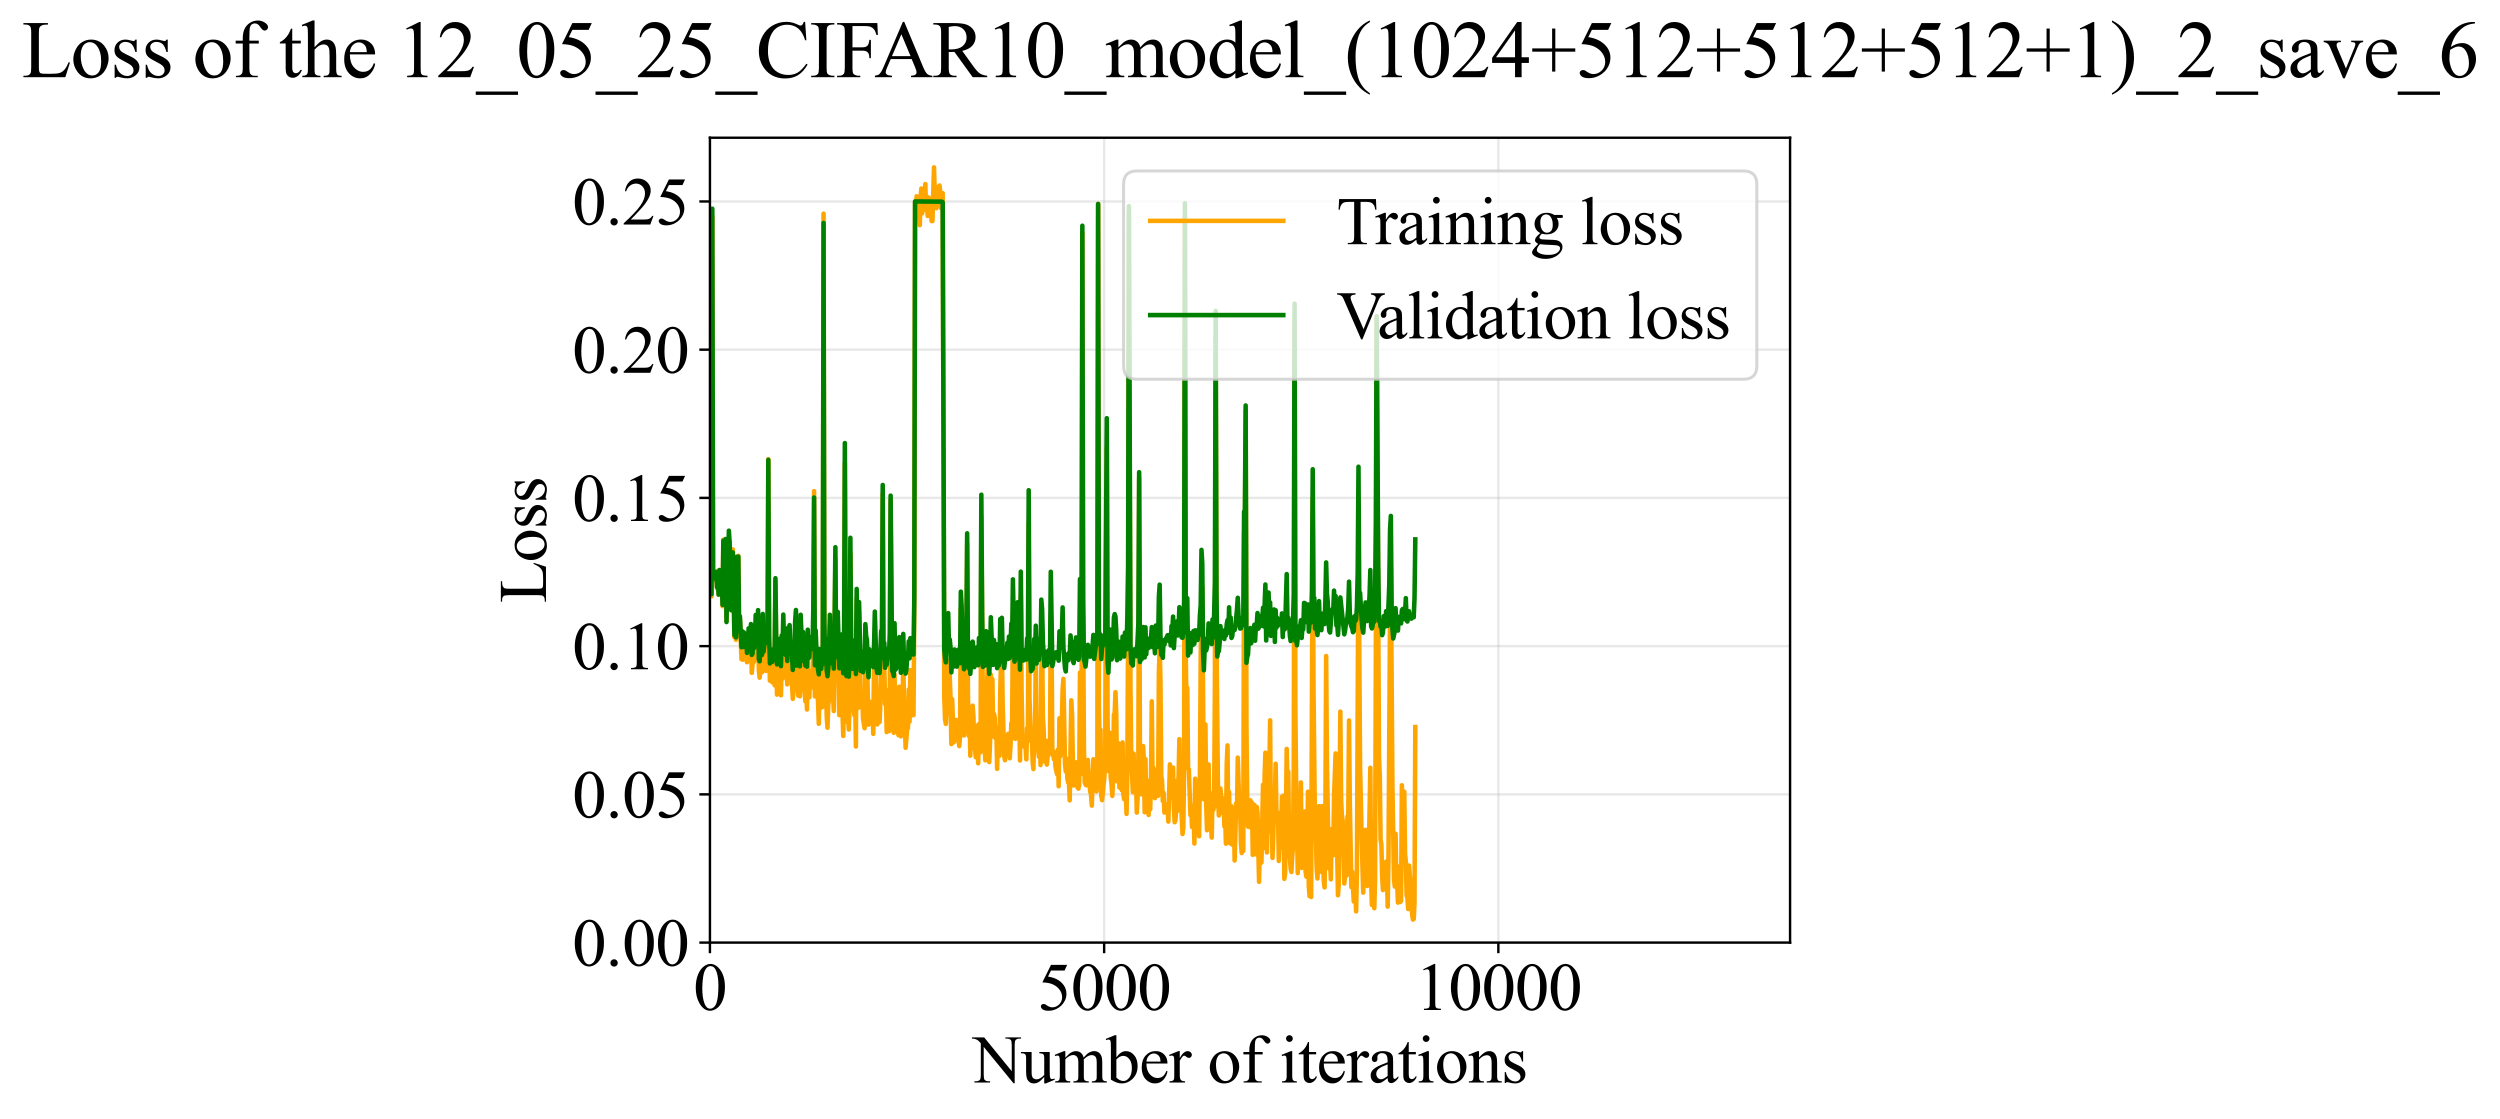<?xml version="1.0" encoding="utf-8" standalone="no"?>
<!DOCTYPE svg PUBLIC "-//W3C//DTD SVG 1.1//EN"
  "http://www.w3.org/Graphics/SVG/1.1/DTD/svg11.dtd">
<svg xmlns:xlink="http://www.w3.org/1999/xlink" width="826.559pt" height="369.808pt" viewBox="0 0 826.559 369.808" xmlns="http://www.w3.org/2000/svg" version="1.1">
 <defs>
  <style type="text/css">*{stroke-linejoin: round; stroke-linecap: butt}</style>
 </defs>
 <g id="figure_1">
  <g id="patch_1">
   <path d="M -0 369.808 
L 826.559 369.808 
L 826.559 0 
L -0 0 
z
" style="fill: #ffffff"/>
  </g>
  <g id="axes_1">
   <g id="patch_2">
    <path d="M 234.719 311.644 
L 591.839 311.644 
L 591.839 45.532 
L 234.719 45.532 
z
" style="fill: #ffffff"/>
   </g>
   <g id="matplotlib.axis_1">
    <g id="xtick_1">
     <g id="line2d_1">
      <path d="M 234.719 311.644 
L 234.719 45.532 
" clip-path="url(#pb733bddbdd)" style="fill: none; stroke: #b0b0b0; stroke-opacity: 0.3; stroke-width: 0.8; stroke-linecap: square"/>
     </g>
     <g id="line2d_2">
      <defs>
       <path id="md2b7c4333e" d="M 0 0 
L 0 3.5 
" style="stroke: #000000; stroke-width: 0.8"/>
      </defs>
      <g>
       <use xlink:href="#md2b7c4333e" x="234.719" y="311.644" style="stroke: #000000; stroke-width: 0.8"/>
      </g>
     </g>
     <g id="text_1">
      <!-- 0 -->
      <g transform="translate(229.219 333.92) scale(0.22 -0.22)">
       <defs>
        <path id="TimesNewRomanPSMT-30" d="M 231 2094 
Q 231 2819 450 3342 
Q 669 3866 1031 4122 
Q 1313 4325 1613 4325 
Q 2100 4325 2488 3828 
Q 2972 3213 2972 2159 
Q 2972 1422 2759 906 
Q 2547 391 2217 158 
Q 1888 -75 1581 -75 
Q 975 -75 572 641 
Q 231 1244 231 2094 
z
M 844 2016 
Q 844 1141 1059 588 
Q 1238 122 1591 122 
Q 1759 122 1940 273 
Q 2122 425 2216 781 
Q 2359 1319 2359 2297 
Q 2359 3022 2209 3506 
Q 2097 3866 1919 4016 
Q 1791 4119 1609 4119 
Q 1397 4119 1231 3928 
Q 1006 3669 925 3112 
Q 844 2556 844 2016 
z
" transform="scale(0.016)"/>
       </defs>
       <use xlink:href="#TimesNewRomanPSMT-30"/>
      </g>
     </g>
    </g>
    <g id="xtick_2">
     <g id="line2d_3">
      <path d="M 365.055 311.644 
L 365.055 45.532 
" clip-path="url(#pb733bddbdd)" style="fill: none; stroke: #b0b0b0; stroke-opacity: 0.3; stroke-width: 0.8; stroke-linecap: square"/>
     </g>
     <g id="line2d_4">
      <g>
       <use xlink:href="#md2b7c4333e" x="365.055" y="311.644" style="stroke: #000000; stroke-width: 0.8"/>
      </g>
     </g>
     <g id="text_2">
      <!-- 5000 -->
      <g transform="translate(343.055 333.92) scale(0.22 -0.22)">
       <defs>
        <path id="TimesNewRomanPSMT-35" d="M 2778 4238 
L 2534 3706 
L 1259 3706 
L 981 3138 
Q 1809 3016 2294 2522 
Q 2709 2097 2709 1522 
Q 2709 1188 2573 903 
Q 2438 619 2231 419 
Q 2025 219 1772 97 
Q 1413 -75 1034 -75 
Q 653 -75 479 54 
Q 306 184 306 341 
Q 306 428 378 495 
Q 450 563 559 563 
Q 641 563 702 538 
Q 763 513 909 409 
Q 1144 247 1384 247 
Q 1750 247 2026 523 
Q 2303 800 2303 1197 
Q 2303 1581 2056 1914 
Q 1809 2247 1375 2428 
Q 1034 2569 447 2591 
L 1259 4238 
L 2778 4238 
z
" transform="scale(0.016)"/>
       </defs>
       <use xlink:href="#TimesNewRomanPSMT-35"/>
       <use xlink:href="#TimesNewRomanPSMT-30" transform="translate(50 0)"/>
       <use xlink:href="#TimesNewRomanPSMT-30" transform="translate(100 0)"/>
       <use xlink:href="#TimesNewRomanPSMT-30" transform="translate(150 0)"/>
      </g>
     </g>
    </g>
    <g id="xtick_3">
     <g id="line2d_5">
      <path d="M 495.391 311.644 
L 495.391 45.532 
" clip-path="url(#pb733bddbdd)" style="fill: none; stroke: #b0b0b0; stroke-opacity: 0.3; stroke-width: 0.8; stroke-linecap: square"/>
     </g>
     <g id="line2d_6">
      <g>
       <use xlink:href="#md2b7c4333e" x="495.391" y="311.644" style="stroke: #000000; stroke-width: 0.8"/>
      </g>
     </g>
     <g id="text_3">
      <!-- 10000 -->
      <g transform="translate(467.891 333.92) scale(0.22 -0.22)">
       <defs>
        <path id="TimesNewRomanPSMT-31" d="M 750 3822 
L 1781 4325 
L 1884 4325 
L 1884 747 
Q 1884 391 1914 303 
Q 1944 216 2037 169 
Q 2131 122 2419 116 
L 2419 0 
L 825 0 
L 825 116 
Q 1125 122 1212 167 
Q 1300 213 1334 289 
Q 1369 366 1369 747 
L 1369 3034 
Q 1369 3497 1338 3628 
Q 1316 3728 1258 3775 
Q 1200 3822 1119 3822 
Q 1003 3822 797 3725 
L 750 3822 
z
" transform="scale(0.016)"/>
       </defs>
       <use xlink:href="#TimesNewRomanPSMT-31"/>
       <use xlink:href="#TimesNewRomanPSMT-30" transform="translate(50 0)"/>
       <use xlink:href="#TimesNewRomanPSMT-30" transform="translate(100 0)"/>
       <use xlink:href="#TimesNewRomanPSMT-30" transform="translate(150 0)"/>
       <use xlink:href="#TimesNewRomanPSMT-30" transform="translate(200 0)"/>
      </g>
     </g>
    </g>
    <g id="text_4">
     <!-- Number of iterations -->
     <g transform="translate(321.637 357.902) scale(0.22 -0.22)">
      <defs>
       <path id="TimesNewRomanPSMT-4e" d="M -84 4238 
L 1066 4238 
L 3656 1059 
L 3656 3503 
Q 3656 3894 3569 3991 
Q 3453 4122 3203 4122 
L 3056 4122 
L 3056 4238 
L 4531 4238 
L 4531 4122 
L 4381 4122 
Q 4113 4122 4000 3959 
Q 3931 3859 3931 3503 
L 3931 -69 
L 3819 -69 
L 1025 3344 
L 1025 734 
Q 1025 344 1109 247 
Q 1228 116 1475 116 
L 1625 116 
L 1625 0 
L 150 0 
L 150 116 
L 297 116 
Q 569 116 681 278 
Q 750 378 750 734 
L 750 3681 
Q 566 3897 470 3965 
Q 375 4034 191 4094 
Q 100 4122 -84 4122 
L -84 4238 
z
" transform="scale(0.016)"/>
       <path id="TimesNewRomanPSMT-75" d="M 2709 2863 
L 2709 1128 
Q 2709 631 2732 520 
Q 2756 409 2807 365 
Q 2859 322 2928 322 
Q 3025 322 3147 375 
L 3191 266 
L 2334 -88 
L 2194 -88 
L 2194 519 
Q 1825 119 1631 15 
Q 1438 -88 1222 -88 
Q 981 -88 804 51 
Q 628 191 559 409 
Q 491 628 491 1028 
L 491 2306 
Q 491 2509 447 2587 
Q 403 2666 317 2708 
Q 231 2750 6 2747 
L 6 2863 
L 1009 2863 
L 1009 947 
Q 1009 547 1148 422 
Q 1288 297 1484 297 
Q 1619 297 1789 381 
Q 1959 466 2194 703 
L 2194 2325 
Q 2194 2569 2105 2655 
Q 2016 2741 1734 2747 
L 1734 2863 
L 2709 2863 
z
" transform="scale(0.016)"/>
       <path id="TimesNewRomanPSMT-6d" d="M 1050 2338 
Q 1363 2650 1419 2697 
Q 1559 2816 1721 2881 
Q 1884 2947 2044 2947 
Q 2313 2947 2506 2790 
Q 2700 2634 2766 2338 
Q 3088 2713 3309 2830 
Q 3531 2947 3766 2947 
Q 3994 2947 4170 2830 
Q 4347 2713 4450 2447 
Q 4519 2266 4519 1878 
L 4519 647 
Q 4519 378 4559 278 
Q 4591 209 4675 161 
Q 4759 113 4950 113 
L 4950 0 
L 3538 0 
L 3538 113 
L 3597 113 
Q 3781 113 3884 184 
Q 3956 234 3988 344 
Q 4000 397 4000 647 
L 4000 1878 
Q 4000 2228 3916 2372 
Q 3794 2572 3525 2572 
Q 3359 2572 3192 2489 
Q 3025 2406 2788 2181 
L 2781 2147 
L 2788 2013 
L 2788 647 
Q 2788 353 2820 281 
Q 2853 209 2943 161 
Q 3034 113 3253 113 
L 3253 0 
L 1806 0 
L 1806 113 
Q 2044 113 2133 169 
Q 2222 225 2256 338 
Q 2272 391 2272 647 
L 2272 1878 
Q 2272 2228 2169 2381 
Q 2031 2581 1784 2581 
Q 1616 2581 1450 2491 
Q 1191 2353 1050 2181 
L 1050 647 
Q 1050 366 1089 281 
Q 1128 197 1204 155 
Q 1281 113 1516 113 
L 1516 0 
L 100 0 
L 100 113 
Q 297 113 375 155 
Q 453 197 493 289 
Q 534 381 534 647 
L 534 1741 
Q 534 2213 506 2350 
Q 484 2453 437 2492 
Q 391 2531 309 2531 
Q 222 2531 100 2484 
L 53 2597 
L 916 2947 
L 1050 2947 
L 1050 2338 
z
" transform="scale(0.016)"/>
       <path id="TimesNewRomanPSMT-62" d="M 984 2369 
Q 1400 2947 1881 2947 
Q 2322 2947 2650 2570 
Q 2978 2194 2978 1541 
Q 2978 778 2472 313 
Q 2038 -88 1503 -88 
Q 1253 -88 995 3 
Q 738 94 469 275 
L 469 3241 
Q 469 3728 445 3840 
Q 422 3953 372 3993 
Q 322 4034 247 4034 
Q 159 4034 28 3984 
L -16 4094 
L 844 4444 
L 984 4444 
L 984 2369 
z
M 984 2169 
L 984 456 
Q 1144 300 1314 220 
Q 1484 141 1663 141 
Q 1947 141 2192 453 
Q 2438 766 2438 1363 
Q 2438 1913 2192 2208 
Q 1947 2503 1634 2503 
Q 1469 2503 1303 2419 
Q 1178 2356 984 2169 
z
" transform="scale(0.016)"/>
       <path id="TimesNewRomanPSMT-65" d="M 681 1784 
Q 678 1147 991 784 
Q 1303 422 1725 422 
Q 2006 422 2214 576 
Q 2422 731 2563 1106 
L 2659 1044 
Q 2594 616 2278 264 
Q 1963 -88 1488 -88 
Q 972 -88 605 314 
Q 238 716 238 1394 
Q 238 2128 614 2539 
Q 991 2950 1559 2950 
Q 2041 2950 2350 2633 
Q 2659 2316 2659 1784 
L 681 1784 
z
M 681 1966 
L 2006 1966 
Q 1991 2241 1941 2353 
Q 1863 2528 1708 2628 
Q 1553 2728 1384 2728 
Q 1125 2728 920 2526 
Q 716 2325 681 1966 
z
" transform="scale(0.016)"/>
       <path id="TimesNewRomanPSMT-72" d="M 1038 2947 
L 1038 2303 
Q 1397 2947 1775 2947 
Q 1947 2947 2059 2842 
Q 2172 2738 2172 2600 
Q 2172 2478 2090 2393 
Q 2009 2309 1897 2309 
Q 1788 2309 1652 2417 
Q 1516 2525 1450 2525 
Q 1394 2525 1328 2463 
Q 1188 2334 1038 2041 
L 1038 669 
Q 1038 431 1097 309 
Q 1138 225 1241 169 
Q 1344 113 1538 113 
L 1538 0 
L 72 0 
L 72 113 
Q 291 113 397 181 
Q 475 231 506 341 
Q 522 394 522 644 
L 522 1753 
Q 522 2253 501 2348 
Q 481 2444 426 2487 
Q 372 2531 291 2531 
Q 194 2531 72 2484 
L 41 2597 
L 906 2947 
L 1038 2947 
z
" transform="scale(0.016)"/>
       <path id="TimesNewRomanPSMT-20" transform="scale(0.016)"/>
       <path id="TimesNewRomanPSMT-6f" d="M 1600 2947 
Q 2250 2947 2644 2453 
Q 2978 2031 2978 1484 
Q 2978 1100 2793 706 
Q 2609 313 2286 112 
Q 1963 -88 1566 -88 
Q 919 -88 538 428 
Q 216 863 216 1403 
Q 216 1797 411 2186 
Q 606 2575 925 2761 
Q 1244 2947 1600 2947 
z
M 1503 2744 
Q 1338 2744 1170 2645 
Q 1003 2547 900 2300 
Q 797 2053 797 1666 
Q 797 1041 1045 587 
Q 1294 134 1700 134 
Q 2003 134 2200 384 
Q 2397 634 2397 1244 
Q 2397 2006 2069 2444 
Q 1847 2744 1503 2744 
z
" transform="scale(0.016)"/>
       <path id="TimesNewRomanPSMT-66" d="M 1319 2638 
L 1319 756 
Q 1319 356 1406 250 
Q 1522 113 1716 113 
L 1975 113 
L 1975 0 
L 266 0 
L 266 113 
L 394 113 
Q 519 113 622 175 
Q 725 238 764 344 
Q 803 450 803 756 
L 803 2638 
L 247 2638 
L 247 2863 
L 803 2863 
L 803 3050 
Q 803 3478 940 3775 
Q 1078 4072 1361 4255 
Q 1644 4438 1997 4438 
Q 2325 4438 2600 4225 
Q 2781 4084 2781 3909 
Q 2781 3816 2700 3733 
Q 2619 3650 2525 3650 
Q 2453 3650 2373 3701 
Q 2294 3753 2178 3923 
Q 2063 4094 1966 4153 
Q 1869 4213 1750 4213 
Q 1606 4213 1506 4136 
Q 1406 4059 1362 3898 
Q 1319 3738 1319 3069 
L 1319 2863 
L 2056 2863 
L 2056 2638 
L 1319 2638 
z
" transform="scale(0.016)"/>
       <path id="TimesNewRomanPSMT-69" d="M 928 4444 
Q 1059 4444 1151 4351 
Q 1244 4259 1244 4128 
Q 1244 3997 1151 3903 
Q 1059 3809 928 3809 
Q 797 3809 703 3903 
Q 609 3997 609 4128 
Q 609 4259 701 4351 
Q 794 4444 928 4444 
z
M 1188 2947 
L 1188 647 
Q 1188 378 1227 289 
Q 1266 200 1342 156 
Q 1419 113 1622 113 
L 1622 0 
L 231 0 
L 231 113 
Q 441 113 512 153 
Q 584 194 626 287 
Q 669 381 669 647 
L 669 1750 
Q 669 2216 641 2353 
Q 619 2453 572 2492 
Q 525 2531 444 2531 
Q 356 2531 231 2484 
L 188 2597 
L 1050 2947 
L 1188 2947 
z
" transform="scale(0.016)"/>
       <path id="TimesNewRomanPSMT-74" d="M 1031 3803 
L 1031 2863 
L 1700 2863 
L 1700 2644 
L 1031 2644 
L 1031 788 
Q 1031 509 1111 412 
Q 1191 316 1316 316 
Q 1419 316 1516 380 
Q 1613 444 1666 569 
L 1788 569 
Q 1678 263 1478 108 
Q 1278 -47 1066 -47 
Q 922 -47 784 33 
Q 647 113 581 261 
Q 516 409 516 719 
L 516 2644 
L 63 2644 
L 63 2747 
Q 234 2816 414 2980 
Q 594 3144 734 3369 
Q 806 3488 934 3803 
L 1031 3803 
z
" transform="scale(0.016)"/>
       <path id="TimesNewRomanPSMT-61" d="M 1822 413 
Q 1381 72 1269 19 
Q 1100 -59 909 -59 
Q 613 -59 420 144 
Q 228 347 228 678 
Q 228 888 322 1041 
Q 450 1253 767 1440 
Q 1084 1628 1822 1897 
L 1822 2009 
Q 1822 2438 1686 2597 
Q 1550 2756 1291 2756 
Q 1094 2756 978 2650 
Q 859 2544 859 2406 
L 866 2225 
Q 866 2081 792 2003 
Q 719 1925 600 1925 
Q 484 1925 411 2006 
Q 338 2088 338 2228 
Q 338 2497 613 2722 
Q 888 2947 1384 2947 
Q 1766 2947 2009 2819 
Q 2194 2722 2281 2516 
Q 2338 2381 2338 1966 
L 2338 994 
Q 2338 584 2353 492 
Q 2369 400 2405 369 
Q 2441 338 2488 338 
Q 2538 338 2575 359 
Q 2641 400 2828 588 
L 2828 413 
Q 2478 -56 2159 -56 
Q 2006 -56 1915 50 
Q 1825 156 1822 413 
z
M 1822 616 
L 1822 1706 
Q 1350 1519 1213 1441 
Q 966 1303 859 1153 
Q 753 1003 753 825 
Q 753 600 887 451 
Q 1022 303 1197 303 
Q 1434 303 1822 616 
z
" transform="scale(0.016)"/>
       <path id="TimesNewRomanPSMT-6e" d="M 1034 2341 
Q 1538 2947 1994 2947 
Q 2228 2947 2397 2830 
Q 2566 2713 2666 2444 
Q 2734 2256 2734 1869 
L 2734 647 
Q 2734 375 2778 278 
Q 2813 200 2889 156 
Q 2966 113 3172 113 
L 3172 0 
L 1756 0 
L 1756 113 
L 1816 113 
Q 2016 113 2095 173 
Q 2175 234 2206 353 
Q 2219 400 2219 647 
L 2219 1819 
Q 2219 2209 2117 2386 
Q 2016 2563 1775 2563 
Q 1403 2563 1034 2156 
L 1034 647 
Q 1034 356 1069 288 
Q 1113 197 1189 155 
Q 1266 113 1500 113 
L 1500 0 
L 84 0 
L 84 113 
L 147 113 
Q 366 113 442 223 
Q 519 334 519 647 
L 519 1709 
Q 519 2225 495 2337 
Q 472 2450 423 2490 
Q 375 2531 294 2531 
Q 206 2531 84 2484 
L 38 2597 
L 900 2947 
L 1034 2947 
L 1034 2341 
z
" transform="scale(0.016)"/>
       <path id="TimesNewRomanPSMT-73" d="M 2050 2947 
L 2050 1972 
L 1947 1972 
Q 1828 2431 1642 2597 
Q 1456 2763 1169 2763 
Q 950 2763 815 2647 
Q 681 2531 681 2391 
Q 681 2216 781 2091 
Q 878 1963 1175 1819 
L 1631 1597 
Q 2266 1288 2266 781 
Q 2266 391 1970 151 
Q 1675 -88 1309 -88 
Q 1047 -88 709 6 
Q 606 38 541 38 
Q 469 38 428 -44 
L 325 -44 
L 325 978 
L 428 978 
Q 516 541 762 319 
Q 1009 97 1316 97 
Q 1531 97 1667 223 
Q 1803 350 1803 528 
Q 1803 744 1651 891 
Q 1500 1038 1047 1263 
Q 594 1488 453 1669 
Q 313 1847 313 2119 
Q 313 2472 555 2709 
Q 797 2947 1181 2947 
Q 1350 2947 1591 2875 
Q 1750 2828 1803 2828 
Q 1853 2828 1881 2850 
Q 1909 2872 1947 2947 
L 2050 2947 
z
" transform="scale(0.016)"/>
      </defs>
      <use xlink:href="#TimesNewRomanPSMT-4e"/>
      <use xlink:href="#TimesNewRomanPSMT-75" transform="translate(72.217 0)"/>
      <use xlink:href="#TimesNewRomanPSMT-6d" transform="translate(122.217 0)"/>
      <use xlink:href="#TimesNewRomanPSMT-62" transform="translate(200 0)"/>
      <use xlink:href="#TimesNewRomanPSMT-65" transform="translate(250 0)"/>
      <use xlink:href="#TimesNewRomanPSMT-72" transform="translate(294.385 0)"/>
      <use xlink:href="#TimesNewRomanPSMT-20" transform="translate(327.686 0)"/>
      <use xlink:href="#TimesNewRomanPSMT-6f" transform="translate(352.686 0)"/>
      <use xlink:href="#TimesNewRomanPSMT-66" transform="translate(402.686 0)"/>
      <use xlink:href="#TimesNewRomanPSMT-20" transform="translate(435.986 0)"/>
      <use xlink:href="#TimesNewRomanPSMT-69" transform="translate(460.986 0)"/>
      <use xlink:href="#TimesNewRomanPSMT-74" transform="translate(488.77 0)"/>
      <use xlink:href="#TimesNewRomanPSMT-65" transform="translate(516.553 0)"/>
      <use xlink:href="#TimesNewRomanPSMT-72" transform="translate(560.938 0)"/>
      <use xlink:href="#TimesNewRomanPSMT-61" transform="translate(594.238 0)"/>
      <use xlink:href="#TimesNewRomanPSMT-74" transform="translate(638.623 0)"/>
      <use xlink:href="#TimesNewRomanPSMT-69" transform="translate(666.406 0)"/>
      <use xlink:href="#TimesNewRomanPSMT-6f" transform="translate(694.189 0)"/>
      <use xlink:href="#TimesNewRomanPSMT-6e" transform="translate(744.189 0)"/>
      <use xlink:href="#TimesNewRomanPSMT-73" transform="translate(794.189 0)"/>
     </g>
    </g>
   </g>
   <g id="matplotlib.axis_2">
    <g id="ytick_1">
     <g id="line2d_7">
      <path d="M 234.719 311.644 
L 591.839 311.644 
" clip-path="url(#pb733bddbdd)" style="fill: none; stroke: #b0b0b0; stroke-opacity: 0.3; stroke-width: 0.8; stroke-linecap: square"/>
     </g>
     <g id="line2d_8">
      <defs>
       <path id="m80f3b0ac74" d="M 0 0 
L -3.5 0 
" style="stroke: #000000; stroke-width: 0.8"/>
      </defs>
      <g>
       <use xlink:href="#m80f3b0ac74" x="234.719" y="311.644" style="stroke: #000000; stroke-width: 0.8"/>
      </g>
     </g>
     <g id="text_5">
      <!-- 0.00 -->
      <g transform="translate(189.219 319.282) scale(0.22 -0.22)">
       <defs>
        <path id="TimesNewRomanPSMT-2e" d="M 800 606 
Q 947 606 1047 504 
Q 1147 403 1147 259 
Q 1147 116 1045 14 
Q 944 -88 800 -88 
Q 656 -88 554 14 
Q 453 116 453 259 
Q 453 406 554 506 
Q 656 606 800 606 
z
" transform="scale(0.016)"/>
       </defs>
       <use xlink:href="#TimesNewRomanPSMT-30"/>
       <use xlink:href="#TimesNewRomanPSMT-2e" transform="translate(50 0)"/>
       <use xlink:href="#TimesNewRomanPSMT-30" transform="translate(75 0)"/>
       <use xlink:href="#TimesNewRomanPSMT-30" transform="translate(125 0)"/>
      </g>
     </g>
    </g>
    <g id="ytick_2">
     <g id="line2d_9">
      <path d="M 234.719 262.636 
L 591.839 262.636 
" clip-path="url(#pb733bddbdd)" style="fill: none; stroke: #b0b0b0; stroke-opacity: 0.3; stroke-width: 0.8; stroke-linecap: square"/>
     </g>
     <g id="line2d_10">
      <g>
       <use xlink:href="#m80f3b0ac74" x="234.719" y="262.636" style="stroke: #000000; stroke-width: 0.8"/>
      </g>
     </g>
     <g id="text_6">
      <!-- 0.05 -->
      <g transform="translate(189.219 270.274) scale(0.22 -0.22)">
       <use xlink:href="#TimesNewRomanPSMT-30"/>
       <use xlink:href="#TimesNewRomanPSMT-2e" transform="translate(50 0)"/>
       <use xlink:href="#TimesNewRomanPSMT-30" transform="translate(75 0)"/>
       <use xlink:href="#TimesNewRomanPSMT-35" transform="translate(125 0)"/>
      </g>
     </g>
    </g>
    <g id="ytick_3">
     <g id="line2d_11">
      <path d="M 234.719 213.628 
L 591.839 213.628 
" clip-path="url(#pb733bddbdd)" style="fill: none; stroke: #b0b0b0; stroke-opacity: 0.3; stroke-width: 0.8; stroke-linecap: square"/>
     </g>
     <g id="line2d_12">
      <g>
       <use xlink:href="#m80f3b0ac74" x="234.719" y="213.628" style="stroke: #000000; stroke-width: 0.8"/>
      </g>
     </g>
     <g id="text_7">
      <!-- 0.10 -->
      <g transform="translate(189.219 221.266) scale(0.22 -0.22)">
       <use xlink:href="#TimesNewRomanPSMT-30"/>
       <use xlink:href="#TimesNewRomanPSMT-2e" transform="translate(50 0)"/>
       <use xlink:href="#TimesNewRomanPSMT-31" transform="translate(75 0)"/>
       <use xlink:href="#TimesNewRomanPSMT-30" transform="translate(125 0)"/>
      </g>
     </g>
    </g>
    <g id="ytick_4">
     <g id="line2d_13">
      <path d="M 234.719 164.62 
L 591.839 164.62 
" clip-path="url(#pb733bddbdd)" style="fill: none; stroke: #b0b0b0; stroke-opacity: 0.3; stroke-width: 0.8; stroke-linecap: square"/>
     </g>
     <g id="line2d_14">
      <g>
       <use xlink:href="#m80f3b0ac74" x="234.719" y="164.62" style="stroke: #000000; stroke-width: 0.8"/>
      </g>
     </g>
     <g id="text_8">
      <!-- 0.15 -->
      <g transform="translate(189.219 172.258) scale(0.22 -0.22)">
       <use xlink:href="#TimesNewRomanPSMT-30"/>
       <use xlink:href="#TimesNewRomanPSMT-2e" transform="translate(50 0)"/>
       <use xlink:href="#TimesNewRomanPSMT-31" transform="translate(75 0)"/>
       <use xlink:href="#TimesNewRomanPSMT-35" transform="translate(125 0)"/>
      </g>
     </g>
    </g>
    <g id="ytick_5">
     <g id="line2d_15">
      <path d="M 234.719 115.612 
L 591.839 115.612 
" clip-path="url(#pb733bddbdd)" style="fill: none; stroke: #b0b0b0; stroke-opacity: 0.3; stroke-width: 0.8; stroke-linecap: square"/>
     </g>
     <g id="line2d_16">
      <g>
       <use xlink:href="#m80f3b0ac74" x="234.719" y="115.612" style="stroke: #000000; stroke-width: 0.8"/>
      </g>
     </g>
     <g id="text_9">
      <!-- 0.20 -->
      <g transform="translate(189.219 123.251) scale(0.22 -0.22)">
       <defs>
        <path id="TimesNewRomanPSMT-32" d="M 2934 816 
L 2638 0 
L 138 0 
L 138 116 
Q 1241 1122 1691 1759 
Q 2141 2397 2141 2925 
Q 2141 3328 1894 3587 
Q 1647 3847 1303 3847 
Q 991 3847 742 3664 
Q 494 3481 375 3128 
L 259 3128 
Q 338 3706 661 4015 
Q 984 4325 1469 4325 
Q 1984 4325 2329 3994 
Q 2675 3663 2675 3213 
Q 2675 2891 2525 2569 
Q 2294 2063 1775 1497 
Q 997 647 803 472 
L 1909 472 
Q 2247 472 2383 497 
Q 2519 522 2628 598 
Q 2738 675 2819 816 
L 2934 816 
z
" transform="scale(0.016)"/>
       </defs>
       <use xlink:href="#TimesNewRomanPSMT-30"/>
       <use xlink:href="#TimesNewRomanPSMT-2e" transform="translate(50 0)"/>
       <use xlink:href="#TimesNewRomanPSMT-32" transform="translate(75 0)"/>
       <use xlink:href="#TimesNewRomanPSMT-30" transform="translate(125 0)"/>
      </g>
     </g>
    </g>
    <g id="ytick_6">
     <g id="line2d_17">
      <path d="M 234.719 66.605 
L 591.839 66.605 
" clip-path="url(#pb733bddbdd)" style="fill: none; stroke: #b0b0b0; stroke-opacity: 0.3; stroke-width: 0.8; stroke-linecap: square"/>
     </g>
     <g id="line2d_18">
      <g>
       <use xlink:href="#m80f3b0ac74" x="234.719" y="66.605" style="stroke: #000000; stroke-width: 0.8"/>
      </g>
     </g>
     <g id="text_10">
      <!-- 0.25 -->
      <g transform="translate(189.219 74.243) scale(0.22 -0.22)">
       <use xlink:href="#TimesNewRomanPSMT-30"/>
       <use xlink:href="#TimesNewRomanPSMT-2e" transform="translate(50 0)"/>
       <use xlink:href="#TimesNewRomanPSMT-32" transform="translate(75 0)"/>
       <use xlink:href="#TimesNewRomanPSMT-35" transform="translate(125 0)"/>
      </g>
     </g>
    </g>
    <g id="text_11">
     <!-- Loss -->
     <g transform="translate(180.513 199.369) rotate(-90) scale(0.22 -0.22)">
      <defs>
       <path id="TimesNewRomanPSMT-4c" d="M 3669 1172 
L 3772 1150 
L 3409 0 
L 128 0 
L 128 116 
L 288 116 
Q 556 116 672 291 
Q 738 391 738 753 
L 738 3488 
Q 738 3884 650 3984 
Q 528 4122 288 4122 
L 128 4122 
L 128 4238 
L 2047 4238 
L 2047 4122 
Q 1709 4125 1573 4059 
Q 1438 3994 1388 3894 
Q 1338 3794 1338 3416 
L 1338 753 
Q 1338 494 1388 397 
Q 1425 331 1503 300 
Q 1581 269 1991 269 
L 2300 269 
Q 2788 269 2984 341 
Q 3181 413 3343 595 
Q 3506 778 3669 1172 
z
" transform="scale(0.016)"/>
      </defs>
      <use xlink:href="#TimesNewRomanPSMT-4c"/>
      <use xlink:href="#TimesNewRomanPSMT-6f" transform="translate(61.084 0)"/>
      <use xlink:href="#TimesNewRomanPSMT-73" transform="translate(111.084 0)"/>
      <use xlink:href="#TimesNewRomanPSMT-73" transform="translate(150 0)"/>
     </g>
    </g>
   </g>
   <g id="line2d_19">
    <path d="M 234.719 189.203 
L 234.98 181.595 
L 235.241 197.193 
L 235.502 71.41 
L 235.763 190.267 
L 236.024 190.464 
L 236.285 189.363 
L 236.545 191.832 
L 236.806 189.03 
L 237.067 194.556 
L 237.328 191.796 
L 237.589 196.522 
L 237.85 188.428 
L 238.111 190.454 
L 238.372 195.672 
L 238.632 191.771 
L 238.893 200.421 
L 239.154 178.419 
L 239.415 196.572 
L 239.676 190.268 
L 239.937 178.875 
L 240.198 205.335 
L 240.458 193.461 
L 240.719 190.307 
L 240.98 177.976 
L 241.241 179.799 
L 241.763 201.803 
L 242.024 186.678 
L 242.284 181.66 
L 242.806 210.686 
L 243.067 189.15 
L 243.328 211.512 
L 243.589 185.007 
L 243.85 210.327 
L 244.11 183.748 
L 244.371 209.079 
L 244.632 204.617 
L 245.154 217.98 
L 245.415 212.298 
L 245.676 218.103 
L 245.937 211.166 
L 246.197 212.666 
L 246.458 216.294 
L 246.719 215.752 
L 246.98 218.951 
L 247.241 217.232 
L 247.502 211.844 
L 247.763 213.369 
L 248.023 216.966 
L 248.284 207.68 
L 248.545 222.461 
L 248.806 219.799 
L 249.067 212.237 
L 249.328 218.741 
L 249.589 216.114 
L 249.849 208.42 
L 250.11 215.66 
L 250.371 216.547 
L 250.632 203.689 
L 250.893 221.568 
L 251.154 224.052 
L 251.415 221.287 
L 251.675 219.951 
L 251.936 222.273 
L 252.197 203.794 
L 252.458 219.448 
L 252.719 219.925 
L 252.98 219.616 
L 253.241 221.817 
L 253.501 220.1 
L 253.762 217.367 
L 254.023 151.796 
L 254.284 213.993 
L 254.545 225.039 
L 254.806 219.783 
L 255.067 219.731 
L 255.328 225.579 
L 255.849 222.198 
L 256.11 226.579 
L 256.371 192.255 
L 256.632 216.697 
L 256.893 229.658 
L 257.154 226.336 
L 257.414 219.029 
L 257.675 215.859 
L 257.936 218.018 
L 258.197 229.884 
L 258.458 217.386 
L 258.719 224.382 
L 258.98 208.027 
L 259.24 220.815 
L 259.501 216.209 
L 259.762 223.031 
L 260.023 220.202 
L 260.284 226.277 
L 260.545 216.45 
L 261.066 210.209 
L 261.327 218.655 
L 261.588 220.879 
L 262.11 231.071 
L 262.632 226.122 
L 262.893 211.116 
L 263.153 204.486 
L 263.414 226.602 
L 263.675 222.27 
L 263.936 230.013 
L 264.197 227.434 
L 264.458 230.213 
L 264.719 207.275 
L 265.24 226.943 
L 265.501 217.381 
L 265.762 227.956 
L 266.023 228.657 
L 266.284 231.886 
L 266.545 227.12 
L 266.805 234.57 
L 267.066 217.205 
L 267.327 230.419 
L 267.588 230.562 
L 267.849 221.836 
L 268.11 226.63 
L 268.371 225.053 
L 268.631 227.262 
L 268.892 212.755 
L 269.153 162.387 
L 269.414 230.25 
L 269.675 213.553 
L 269.936 225.147 
L 270.458 231.951 
L 270.718 239.293 
L 270.979 223.808 
L 271.24 227.77 
L 271.501 233.946 
L 271.762 232.646 
L 272.023 233.712 
L 272.284 70.639 
L 272.544 209.895 
L 272.805 230.24 
L 273.066 219.961 
L 273.327 236.803 
L 273.588 240.608 
L 273.849 232.902 
L 274.11 231.124 
L 274.37 206.809 
L 274.631 227.606 
L 274.892 229.515 
L 275.153 230.461 
L 275.414 230.092 
L 275.675 235.078 
L 276.196 184.729 
L 276.457 224.469 
L 276.718 224.993 
L 276.979 210.547 
L 277.501 236.446 
L 277.762 229.66 
L 278.023 217.547 
L 278.283 232.673 
L 278.544 235.66 
L 278.805 243.319 
L 279.066 225.022 
L 279.327 153.008 
L 279.588 218.328 
L 279.849 237.125 
L 280.109 238.732 
L 280.37 235.825 
L 280.631 241.19 
L 280.892 233.852 
L 281.153 183.213 
L 281.414 218.515 
L 281.935 234.066 
L 282.196 232.743 
L 282.457 236.414 
L 282.718 228.931 
L 282.979 246.806 
L 283.24 198.084 
L 283.501 229.226 
L 283.761 234.042 
L 284.022 202.035 
L 284.544 233.649 
L 285.066 229.154 
L 285.327 237.434 
L 285.848 240.76 
L 286.109 213.388 
L 286.631 218.015 
L 287.153 239.594 
L 287.414 231.88 
L 287.674 235.959 
L 287.935 235.468 
L 288.196 237.586 
L 288.457 234.829 
L 288.718 242.64 
L 288.979 219.496 
L 289.24 211.131 
L 289.5 213.575 
L 289.761 234.063 
L 290.022 239.514 
L 290.283 233.219 
L 290.805 238.728 
L 291.066 232.468 
L 291.326 222.115 
L 291.587 221.439 
L 291.848 163.359 
L 292.109 226.841 
L 292.37 220.463 
L 292.631 232.806 
L 292.892 227.988 
L 293.153 242.039 
L 293.413 240.432 
L 293.674 236.11 
L 293.935 241.737 
L 294.196 229.184 
L 294.457 165.294 
L 294.979 236.349 
L 295.5 242.288 
L 295.761 222.945 
L 296.022 238.426 
L 296.283 241.252 
L 296.544 234.651 
L 296.805 241.719 
L 297.065 243.079 
L 297.326 227.047 
L 297.587 227.544 
L 297.848 243.456 
L 298.109 236.355 
L 298.37 238.466 
L 298.631 218.094 
L 298.891 232.158 
L 299.152 238.365 
L 299.413 247.232 
L 299.935 240.993 
L 300.196 240.782 
L 300.457 227.93 
L 300.718 238.584 
L 300.978 221.555 
L 301.239 236.613 
L 301.5 235.373 
L 301.761 230.333 
L 302.022 236.414 
L 302.283 201.766 
L 302.544 66.605 
L 302.804 68.321 
L 303.065 64.892 
L 303.326 68.567 
L 303.587 66.674 
L 303.848 66.972 
L 304.109 74.446 
L 304.37 65.135 
L 304.63 62.317 
L 304.891 70.525 
L 305.152 68.685 
L 305.413 68.81 
L 305.935 60.855 
L 306.196 69.431 
L 306.456 66.972 
L 306.717 71.386 
L 306.978 65.257 
L 307.239 68.2 
L 307.5 65.625 
L 308.022 73.101 
L 308.283 73.098 
L 308.804 55.333 
L 309.065 64.419 
L 309.326 63.42 
L 309.587 68.812 
L 309.848 66.977 
L 310.109 61.844 
L 310.369 65.913 
L 310.63 61.34 
L 310.891 63.941 
L 311.152 68.803 
L 311.413 64.197 
L 311.674 63.869 
L 312.195 230.512 
L 312.456 237.843 
L 312.717 239.331 
L 312.978 233.672 
L 313.239 233.482 
L 313.5 218.448 
L 313.761 219.873 
L 314.021 223.961 
L 314.282 231.338 
L 314.543 246.011 
L 314.804 231.179 
L 315.326 245.427 
L 315.587 237.948 
L 315.848 239.242 
L 316.108 238.073 
L 316.369 244.667 
L 316.63 238.153 
L 316.891 244.803 
L 317.152 246.669 
L 317.413 243.513 
L 317.674 201.285 
L 317.934 204.164 
L 318.717 243.143 
L 318.978 237.417 
L 319.239 237.281 
L 319.5 226.135 
L 319.76 179.628 
L 320.021 229.351 
L 320.282 243.288 
L 320.543 234.777 
L 320.804 249.85 
L 321.065 240.784 
L 321.326 242.193 
L 321.586 233.3 
L 321.847 237.047 
L 322.108 247.468 
L 322.369 247.667 
L 322.63 250.386 
L 323.152 239.861 
L 323.412 252.358 
L 323.673 239.4 
L 323.934 247.087 
L 324.195 248.728 
L 324.456 170.735 
L 324.978 236.206 
L 325.239 239.564 
L 325.76 251.383 
L 326.282 227.516 
L 326.543 221.353 
L 327.065 251.968 
L 327.325 245.579 
L 327.586 223.005 
L 327.847 230.176 
L 328.108 224.503 
L 328.369 243.499 
L 328.63 235.964 
L 328.891 237.28 
L 329.151 244.057 
L 329.412 240.537 
L 329.673 254.204 
L 329.934 240.892 
L 330.456 249.87 
L 330.717 228.104 
L 330.977 217.94 
L 331.238 213.732 
L 331.499 232.528 
L 332.021 250.251 
L 332.282 251.35 
L 332.543 243.503 
L 332.804 248 
L 333.325 242.63 
L 333.586 243.379 
L 333.847 250.701 
L 334.108 246.377 
L 334.369 239.093 
L 334.63 240.26 
L 334.89 203.385 
L 335.151 215.047 
L 335.412 241.294 
L 335.673 244.296 
L 336.195 213 
L 336.456 212.607 
L 336.716 237.818 
L 336.977 237.298 
L 337.238 251.428 
L 337.499 197.104 
L 337.76 228.777 
L 338.021 243.193 
L 338.282 246.786 
L 338.542 245.103 
L 338.803 244.323 
L 339.064 246.692 
L 339.325 251.053 
L 339.586 240.74 
L 339.847 244.948 
L 340.108 173.023 
L 340.369 230.839 
L 340.89 244.635 
L 341.151 243.959 
L 341.412 251.843 
L 341.673 254.275 
L 341.934 241.778 
L 342.195 245.636 
L 342.455 214.366 
L 342.716 246.847 
L 342.977 240.955 
L 343.238 247.939 
L 343.499 250.212 
L 343.76 241.748 
L 344.021 252.946 
L 344.281 222.26 
L 344.542 212.016 
L 344.803 236.861 
L 345.064 241.386 
L 345.325 251.793 
L 345.586 245.089 
L 345.847 244.907 
L 346.107 252.772 
L 346.629 247.492 
L 346.89 247.092 
L 347.151 246.937 
L 347.412 203.575 
L 347.673 211.519 
L 347.934 249.606 
L 348.194 248.273 
L 348.455 251.03 
L 348.716 249.006 
L 348.977 253.636 
L 349.499 255.991 
L 349.76 247.823 
L 350.02 259.948 
L 350.281 237.486 
L 350.542 250.057 
L 350.803 245.95 
L 351.064 239.076 
L 351.325 228.141 
L 351.586 224.453 
L 352.107 252.416 
L 352.368 255.048 
L 352.629 250.834 
L 352.89 257.347 
L 353.151 258.712 
L 353.412 258.328 
L 353.672 264.614 
L 354.194 231.536 
L 354.455 236.505 
L 354.716 252.233 
L 354.977 259.709 
L 355.238 254.419 
L 355.499 254.832 
L 355.759 252.041 
L 356.02 253.417 
L 356.281 260.409 
L 356.542 260.738 
L 356.803 259.609 
L 357.064 222.353 
L 357.325 248.266 
L 357.585 255.812 
L 357.846 76.931 
L 358.107 202.26 
L 358.368 247.277 
L 358.629 258.637 
L 358.89 259.339 
L 359.151 259.64 
L 359.411 251.865 
L 359.672 251.276 
L 359.933 257.714 
L 360.194 259.329 
L 360.455 261.716 
L 360.716 262.584 
L 360.977 266.362 
L 361.498 251.023 
L 361.759 256.575 
L 362.281 252.777 
L 362.542 261.652 
L 362.803 255.829 
L 363.064 67.423 
L 363.324 233.347 
L 363.585 249.122 
L 363.846 241.264 
L 364.107 263.085 
L 364.368 264.55 
L 365.15 256.586 
L 365.411 252.294 
L 365.672 185.134 
L 365.933 147.899 
L 366.194 238.412 
L 366.455 254.919 
L 366.976 242.277 
L 367.237 257.19 
L 367.498 259.262 
L 367.759 263.158 
L 368.02 257.556 
L 368.281 236.311 
L 368.542 235.795 
L 368.802 228.854 
L 369.063 236.182 
L 369.324 258.312 
L 369.846 245.778 
L 370.107 260.372 
L 370.368 253.655 
L 370.889 261.254 
L 371.15 245.446 
L 371.411 262.619 
L 371.672 264.24 
L 371.933 253.344 
L 372.455 269.091 
L 372.715 255.443 
L 372.976 208.833 
L 373.237 70.417 
L 373.759 227.319 
L 374.02 250.399 
L 374.541 261.902 
L 374.802 249.161 
L 375.063 259.389 
L 375.324 260.623 
L 375.585 257.194 
L 375.846 268.679 
L 376.107 264.139 
L 376.367 251.12 
L 376.628 157.941 
L 376.889 254.156 
L 377.15 251.147 
L 377.411 262.636 
L 377.672 249.748 
L 377.933 246.668 
L 378.194 251.302 
L 378.454 268.553 
L 378.715 250.99 
L 378.976 265.088 
L 379.237 258.024 
L 379.498 260.323 
L 379.759 269.436 
L 380.02 259.845 
L 380.28 267.557 
L 380.541 258.377 
L 380.802 231.88 
L 381.063 258.174 
L 381.324 253.758 
L 381.585 257.391 
L 381.846 263.883 
L 382.106 254.75 
L 382.367 262.09 
L 382.628 257.838 
L 382.889 263.101 
L 383.15 222.537 
L 383.411 214.169 
L 383.672 224.794 
L 383.932 256.627 
L 384.193 257.936 
L 384.454 264.826 
L 384.715 262.147 
L 384.976 268.659 
L 385.237 267.894 
L 385.498 266.209 
L 385.759 267.088 
L 386.019 265.864 
L 386.28 271.633 
L 386.802 252.724 
L 387.063 263.76 
L 387.324 262.041 
L 387.845 253.782 
L 388.106 267.139 
L 388.367 271.852 
L 388.628 271.189 
L 388.889 267.772 
L 389.15 258.203 
L 389.411 268.056 
L 389.932 244.383 
L 390.193 265.376 
L 390.454 257.845 
L 390.715 270.743 
L 390.976 275.745 
L 391.237 273.542 
L 391.497 253.223 
L 391.758 71.16 
L 392.019 215.039 
L 392.28 232.947 
L 392.541 227.383 
L 392.802 254.081 
L 393.063 254.322 
L 393.584 269.486 
L 393.845 266.269 
L 394.106 273.453 
L 394.367 272.531 
L 394.628 266.274 
L 394.889 278.89 
L 395.15 257.459 
L 395.41 263.386 
L 395.671 264.282 
L 395.932 269.001 
L 396.193 270.928 
L 396.454 276.472 
L 396.715 256.268 
L 396.976 218.012 
L 397.236 200.281 
L 397.497 194.096 
L 398.019 264.283 
L 398.28 260.56 
L 398.541 239.526 
L 398.802 265.984 
L 399.062 274.484 
L 399.323 260.603 
L 399.584 252.738 
L 399.845 270.187 
L 400.106 273.175 
L 400.367 272.953 
L 400.628 276.927 
L 400.888 262.297 
L 401.149 267.772 
L 401.41 266.446 
L 401.671 227.544 
L 401.932 111.054 
L 402.193 211.028 
L 402.715 264.207 
L 402.975 269.609 
L 403.236 268.668 
L 403.497 260.685 
L 403.758 263.495 
L 404.019 268.712 
L 404.28 267.109 
L 404.541 263.997 
L 404.801 273.202 
L 405.062 269.328 
L 405.323 278.942 
L 405.584 252.73 
L 405.845 246.448 
L 406.106 277.187 
L 406.367 261.869 
L 406.627 278.792 
L 407.149 266.533 
L 407.41 279.265 
L 407.932 267.383 
L 408.193 284.49 
L 408.714 265.596 
L 408.975 268.895 
L 409.236 250.477 
L 409.758 267.208 
L 410.019 267.07 
L 410.28 278.744 
L 410.54 282.041 
L 410.801 278.257 
L 411.062 281.357 
L 411.323 176.307 
L 411.584 178.299 
L 411.845 135.834 
L 412.106 239.159 
L 412.366 266.22 
L 412.627 273.317 
L 412.888 266.071 
L 413.149 273.425 
L 413.41 264.608 
L 413.671 270.278 
L 413.932 265.366 
L 414.192 282.634 
L 414.453 281.634 
L 414.714 266.124 
L 414.975 280.9 
L 415.236 282.473 
L 415.497 266.773 
L 415.758 268.818 
L 416.279 291.552 
L 416.54 278.088 
L 416.801 271.713 
L 417.062 285.214 
L 417.584 259.469 
L 417.845 280.429 
L 418.105 256.806 
L 418.366 248.851 
L 418.627 276.199 
L 418.888 281.828 
L 419.149 259.241 
L 419.41 249.543 
L 419.671 255.133 
L 419.931 238.15 
L 420.192 275.125 
L 420.453 270.752 
L 420.714 283.639 
L 420.975 276.525 
L 421.236 263.198 
L 421.497 265.313 
L 421.757 252.529 
L 422.018 269.12 
L 422.279 271.856 
L 422.54 268.74 
L 422.801 284.647 
L 423.062 278.571 
L 423.323 280.279 
L 423.583 275.324 
L 423.844 263.387 
L 424.105 277.329 
L 424.366 263.093 
L 424.627 290.567 
L 424.888 288.789 
L 425.149 271.861 
L 425.41 247.62 
L 425.67 259.289 
L 425.931 255.084 
L 426.192 278.961 
L 426.714 287.264 
L 426.975 288.293 
L 427.236 283.103 
L 427.496 280.444 
L 427.757 252.472 
L 428.018 106.329 
L 428.279 234.219 
L 428.54 260.561 
L 428.801 268.572 
L 429.062 288.657 
L 429.322 275.107 
L 429.583 282.451 
L 429.844 280.859 
L 430.105 258.715 
L 430.366 286.963 
L 430.627 284.8 
L 430.888 285.932 
L 431.409 268.312 
L 431.67 288.207 
L 431.931 289.865 
L 432.192 280.951 
L 432.453 261.75 
L 432.714 292.885 
L 432.975 296.283 
L 433.235 293.825 
L 433.496 296.572 
L 434.018 164.785 
L 434.279 227.992 
L 434.801 277.658 
L 435.061 276.477 
L 435.322 287.114 
L 435.583 290.439 
L 435.844 283.674 
L 436.105 266.532 
L 436.366 269.76 
L 436.627 283.775 
L 436.887 288.264 
L 437.148 266.522 
L 437.409 283.275 
L 437.67 290.986 
L 437.931 293.383 
L 438.192 271.495 
L 438.453 216.896 
L 438.713 252.284 
L 439.235 282.203 
L 439.496 287.265 
L 439.757 284.638 
L 440.018 290.731 
L 440.279 274.093 
L 440.8 282.794 
L 441.061 263.567 
L 441.583 249.099 
L 441.844 280.877 
L 442.105 281.595 
L 442.366 295.99 
L 442.626 292.294 
L 443.148 235.273 
L 443.409 264.82 
L 443.67 269.655 
L 443.931 271.368 
L 444.452 292.106 
L 444.713 289.229 
L 445.235 289.452 
L 445.496 269.91 
L 445.757 271.039 
L 446.018 238.206 
L 446.278 265.586 
L 446.8 293.309 
L 447.061 288.174 
L 447.583 298.048 
L 447.844 294.124 
L 448.105 295.488 
L 448.365 301.319 
L 448.626 288.344 
L 449.148 175.312 
L 449.67 253.554 
L 450.191 277.026 
L 450.713 295.122 
L 450.974 279.455 
L 451.235 282.241 
L 451.496 274.344 
L 451.757 281.284 
L 452.017 292.898 
L 452.278 284.261 
L 452.539 283.553 
L 453.061 253.851 
L 453.322 291.608 
L 453.583 299.21 
L 453.843 298.165 
L 454.104 294.709 
L 454.365 300.274 
L 454.626 290.72 
L 454.887 217.967 
L 455.148 104.512 
L 455.93 250.087 
L 456.191 256.577 
L 456.452 277.703 
L 456.713 279.112 
L 456.974 289.763 
L 457.235 294.275 
L 457.496 288.58 
L 458.017 291.507 
L 458.278 284.877 
L 458.539 287.795 
L 458.8 299.746 
L 459.061 283.882 
L 459.582 202.793 
L 459.843 187.339 
L 460.365 259.929 
L 460.887 290.562 
L 461.148 293.116 
L 461.408 275.656 
L 461.669 293.035 
L 461.93 291.666 
L 462.191 298.427 
L 462.452 286.54 
L 462.974 298.213 
L 463.235 297.81 
L 463.495 259.63 
L 463.756 273.748 
L 464.017 276.38 
L 464.278 261.743 
L 464.539 282.44 
L 464.8 284.768 
L 465.061 296.033 
L 465.321 296.829 
L 465.582 300.538 
L 465.843 286.182 
L 466.365 292.571 
L 466.887 302.306 
L 467.147 304.025 
L 467.408 303.844 
L 467.669 298.391 
L 467.93 240.381 
L 467.93 240.381 
" clip-path="url(#pb733bddbdd)" style="fill: none; stroke: #ffa500; stroke-width: 1.5; stroke-linecap: square"/>
   </g>
   <g id="line2d_20">
    <path d="M 234.719 189.117 
L 234.98 179.847 
L 235.241 196.445 
L 235.502 69.001 
L 235.763 190.098 
L 236.024 190.5 
L 236.285 189.316 
L 236.545 191.356 
L 236.806 189.08 
L 237.067 194.106 
L 237.328 191.606 
L 237.589 196.598 
L 237.85 188.504 
L 238.111 190.504 
L 238.372 195.721 
L 238.632 191.818 
L 238.893 199.976 
L 239.154 178.783 
L 239.415 193.8 
L 239.676 189.265 
L 239.937 178.197 
L 240.198 205.672 
L 240.458 193.258 
L 240.719 189.996 
L 240.98 175.467 
L 241.241 179.694 
L 241.763 201.725 
L 242.024 186.176 
L 242.284 182.643 
L 242.545 192.972 
L 242.806 210.007 
L 243.067 189.815 
L 243.328 210.725 
L 243.589 184.114 
L 243.85 208.722 
L 244.11 184.045 
L 244.371 207.775 
L 244.632 203.751 
L 245.154 213.985 
L 245.415 208.708 
L 245.676 213.914 
L 245.937 209.067 
L 246.197 210.225 
L 246.458 212.043 
L 246.719 211.684 
L 246.98 215.87 
L 247.241 213.135 
L 247.502 207.765 
L 247.763 210.284 
L 248.023 211.354 
L 248.284 206.325 
L 248.545 216.529 
L 248.806 216.117 
L 249.067 208.146 
L 249.328 214.238 
L 249.589 212.199 
L 249.849 203.314 
L 250.11 212.245 
L 250.371 212.76 
L 250.632 201.723 
L 250.893 217.968 
L 251.154 218.628 
L 251.415 214.23 
L 251.675 214.635 
L 251.936 216.525 
L 252.197 202.99 
L 252.458 215.456 
L 252.719 213.171 
L 252.98 212.795 
L 253.241 211.462 
L 253.501 211.126 
L 253.762 211.532 
L 254.023 152.059 
L 254.284 210.104 
L 254.545 219.347 
L 254.806 215.145 
L 255.067 215.031 
L 255.328 218.825 
L 255.849 214.488 
L 256.11 216.171 
L 256.371 191.175 
L 256.632 211.482 
L 256.893 219.647 
L 257.154 218.878 
L 257.936 211.134 
L 258.197 220.241 
L 258.458 210.1 
L 258.719 214.847 
L 258.98 203.195 
L 259.24 213.678 
L 259.501 210.603 
L 259.762 216.531 
L 260.023 211.692 
L 260.284 218.538 
L 260.545 207.532 
L 260.806 208.991 
L 261.066 206.687 
L 261.327 214.793 
L 261.588 215.107 
L 261.849 216.819 
L 262.11 221.493 
L 262.371 217.918 
L 262.632 216.846 
L 262.893 205.329 
L 263.153 201.676 
L 263.414 220.061 
L 263.675 214.82 
L 263.936 218.528 
L 264.197 217.917 
L 264.458 220.299 
L 264.719 203.25 
L 265.24 216.153 
L 265.501 208.937 
L 265.762 218.628 
L 266.023 216.983 
L 266.284 220.086 
L 266.545 216.662 
L 266.805 220.405 
L 267.066 208.193 
L 267.327 217.607 
L 267.588 217.272 
L 267.849 210.684 
L 268.11 214.098 
L 268.371 213.868 
L 268.631 214.599 
L 268.892 201.68 
L 269.153 164.484 
L 269.414 219.949 
L 269.675 208.396 
L 269.936 214.821 
L 270.458 221.379 
L 270.718 222.961 
L 270.979 214.581 
L 271.24 216.404 
L 271.501 221.142 
L 271.762 218.074 
L 272.023 219.528 
L 272.284 73.711 
L 272.544 205.148 
L 272.805 219.474 
L 273.066 211.186 
L 273.327 221.574 
L 273.588 223.564 
L 273.849 220.747 
L 274.11 215.646 
L 274.37 203.266 
L 274.631 217.497 
L 274.892 219.296 
L 275.414 216.822 
L 275.675 221.057 
L 275.936 205.993 
L 276.196 180.931 
L 276.457 217.303 
L 276.718 214.416 
L 276.979 202.305 
L 277.501 220.942 
L 277.762 217.338 
L 278.023 209.777 
L 278.283 216.134 
L 278.805 222.6 
L 279.066 210.955 
L 279.327 146.496 
L 279.588 214.67 
L 279.849 223.513 
L 280.109 223.185 
L 280.37 221.591 
L 280.631 223.71 
L 280.892 218.477 
L 281.153 177.801 
L 281.414 213.191 
L 281.675 211.516 
L 281.935 221.135 
L 282.196 217.648 
L 282.457 219.42 
L 282.718 216.817 
L 282.979 222.85 
L 283.24 194.718 
L 283.501 219.138 
L 283.761 218.271 
L 284.022 199.071 
L 284.544 221.823 
L 284.805 219.812 
L 285.066 215.472 
L 285.327 222.232 
L 285.588 220.348 
L 285.848 219.601 
L 286.109 206.35 
L 286.37 210.326 
L 286.631 211.582 
L 286.892 220.131 
L 287.153 223.905 
L 287.414 214.661 
L 287.674 220.121 
L 287.935 218.796 
L 288.196 219.313 
L 288.457 217.122 
L 288.718 220.547 
L 288.979 213.424 
L 289.24 202.209 
L 289.761 220.597 
L 290.022 222.444 
L 290.283 216.813 
L 290.544 218.833 
L 290.805 222.524 
L 291.326 208.607 
L 291.587 209.054 
L 291.848 160.347 
L 292.109 217.61 
L 292.37 212.548 
L 292.631 220.784 
L 292.892 214.591 
L 293.153 219.783 
L 293.674 215.992 
L 293.935 216.446 
L 294.196 209.179 
L 294.457 163.865 
L 294.979 221.782 
L 295.239 222.247 
L 295.5 223.518 
L 295.761 206.062 
L 296.022 221.439 
L 296.283 221.059 
L 296.544 215.913 
L 296.805 219.655 
L 297.065 218.916 
L 297.326 210.642 
L 297.848 222.436 
L 298.109 215.615 
L 298.37 218.314 
L 298.631 209.588 
L 298.891 218.984 
L 299.152 218.684 
L 299.413 222.698 
L 299.674 221.416 
L 299.935 217.492 
L 300.196 217.858 
L 300.457 212.042 
L 300.718 217.653 
L 300.978 210.993 
L 301.239 214.068 
L 301.5 214.986 
L 301.761 211.882 
L 302.022 216.423 
L 302.283 197.87 
L 302.544 66.602 
L 311.413 66.668 
L 311.674 66.852 
L 312.195 214.833 
L 312.456 217.572 
L 312.717 218.997 
L 312.978 211.832 
L 313.239 212.262 
L 313.5 202.703 
L 313.761 213.986 
L 314.021 211.438 
L 314.282 214.202 
L 314.543 222.284 
L 314.804 216.978 
L 315.065 216.769 
L 315.326 220.372 
L 315.587 214.732 
L 315.848 219.669 
L 316.108 215.284 
L 316.369 220.409 
L 316.63 216.096 
L 316.891 214.773 
L 317.152 218.948 
L 317.413 219.266 
L 317.674 195.619 
L 317.934 200.339 
L 318.195 211.854 
L 318.717 221.262 
L 318.978 217.206 
L 319.239 217.137 
L 319.5 210.57 
L 319.76 176.332 
L 320.021 215.801 
L 320.282 220.959 
L 320.543 212.639 
L 320.804 222.79 
L 321.586 212.144 
L 321.847 214.405 
L 322.108 220.576 
L 322.369 220.072 
L 322.63 219.317 
L 322.891 217.36 
L 323.152 213.968 
L 323.412 219.93 
L 323.673 210.934 
L 323.934 215.037 
L 324.195 215.735 
L 324.456 163.562 
L 324.717 203.368 
L 324.978 220.508 
L 325.239 216.89 
L 325.499 219.312 
L 325.76 220.059 
L 326.021 208.696 
L 326.282 211.856 
L 326.543 210.2 
L 327.065 222.811 
L 327.325 217.644 
L 327.586 204.084 
L 327.847 210.565 
L 328.108 214.121 
L 328.369 219.821 
L 328.63 211.612 
L 329.151 219.138 
L 329.412 212.977 
L 329.673 220.909 
L 329.934 216.518 
L 330.195 220.066 
L 330.456 218.557 
L 330.717 204.655 
L 330.977 213.446 
L 331.238 204.264 
L 331.499 215.736 
L 332.021 220.832 
L 332.543 215.859 
L 332.804 215.65 
L 333.064 212.499 
L 333.325 217.864 
L 333.586 210.464 
L 333.847 217.565 
L 334.108 213.398 
L 334.369 206.18 
L 334.63 212.555 
L 334.89 191.549 
L 335.412 218.756 
L 335.673 217.825 
L 336.195 200.946 
L 336.456 199.096 
L 336.716 216.706 
L 336.977 214.222 
L 337.238 221.414 
L 337.499 189.001 
L 337.76 215.206 
L 338.021 218.081 
L 338.282 218.373 
L 338.542 218.287 
L 338.803 215.067 
L 339.064 214.747 
L 339.325 218.049 
L 339.586 211.029 
L 339.847 214.679 
L 340.108 162.083 
L 340.369 217.032 
L 340.629 216.694 
L 340.89 221.906 
L 341.412 221.15 
L 341.673 219.118 
L 341.934 211.275 
L 342.195 216.987 
L 342.455 206.87 
L 342.716 219.37 
L 342.977 212.335 
L 343.238 217.504 
L 343.499 218.157 
L 343.76 211.126 
L 344.021 216.085 
L 344.281 198.252 
L 344.542 201.34 
L 344.803 212.121 
L 345.325 220.24 
L 345.586 216.069 
L 345.847 215.449 
L 346.107 219.889 
L 346.368 217.998 
L 346.629 217.758 
L 346.89 214.795 
L 347.151 219 
L 347.412 189.046 
L 347.934 220.197 
L 348.194 218.987 
L 348.455 216.445 
L 348.716 217.201 
L 348.977 217.233 
L 349.238 215.634 
L 349.499 217.592 
L 349.76 216.795 
L 350.02 218.435 
L 350.281 208.726 
L 350.542 213.782 
L 350.803 213.983 
L 351.064 210.405 
L 351.325 200.836 
L 351.586 213.971 
L 352.107 220.885 
L 352.368 221.992 
L 352.629 216.414 
L 352.89 217.155 
L 353.151 218.331 
L 353.412 215.871 
L 353.672 217.042 
L 353.933 210.082 
L 354.194 212.54 
L 354.455 212.153 
L 354.716 218.454 
L 354.977 219.24 
L 355.238 214.756 
L 355.499 214.772 
L 355.759 210.745 
L 356.02 211.448 
L 356.542 218.122 
L 356.803 217.124 
L 357.064 191.464 
L 357.325 213.885 
L 357.585 213.503 
L 357.846 74.628 
L 358.107 197.481 
L 358.368 218.055 
L 358.629 218.905 
L 358.89 220.372 
L 359.672 213.196 
L 360.194 216.614 
L 360.455 217.119 
L 360.716 215.402 
L 360.977 214.94 
L 361.237 213.218 
L 361.498 209.918 
L 361.759 217.833 
L 362.281 213.609 
L 362.542 213.108 
L 362.803 209.115 
L 363.064 67.434 
L 363.324 208.293 
L 363.585 211.226 
L 363.846 209.797 
L 364.107 217.9 
L 364.368 214.092 
L 364.629 213.541 
L 364.89 210.233 
L 365.15 210.504 
L 365.411 212.93 
L 365.933 138.27 
L 366.194 218.913 
L 366.455 222.41 
L 366.976 208.124 
L 367.237 217.482 
L 367.498 218.046 
L 367.759 217.461 
L 368.02 213.262 
L 368.281 204.122 
L 368.542 203.033 
L 368.802 203.875 
L 369.063 208.68 
L 369.324 218.292 
L 369.846 212.127 
L 370.368 217.726 
L 370.629 214.13 
L 370.889 216.259 
L 371.15 210.476 
L 371.411 216.792 
L 371.672 217.075 
L 371.933 209.149 
L 372.194 211.052 
L 372.455 214.667 
L 372.715 204.33 
L 372.976 187.266 
L 373.237 68.138 
L 373.759 213.348 
L 374.02 219.293 
L 374.281 218.541 
L 374.541 220.034 
L 374.802 214.776 
L 375.063 216.251 
L 375.324 214.593 
L 375.585 214.815 
L 375.846 216.947 
L 376.367 206.103 
L 376.628 156.116 
L 376.889 218.879 
L 377.15 214.147 
L 377.411 218.055 
L 377.672 213.663 
L 377.933 207.318 
L 378.454 217.362 
L 378.715 207.395 
L 378.976 216.326 
L 379.237 212.457 
L 379.498 211.735 
L 379.759 214.253 
L 380.02 211.104 
L 380.28 213.296 
L 380.541 211.068 
L 380.802 207.344 
L 381.063 213.942 
L 381.324 210.075 
L 381.585 211.775 
L 381.846 215.986 
L 382.106 206.836 
L 382.367 207.314 
L 382.628 213.899 
L 382.889 212.796 
L 383.15 197.258 
L 383.411 193.296 
L 383.672 210.206 
L 383.932 216.49 
L 384.193 215.942 
L 384.454 217.49 
L 384.715 211.667 
L 384.976 213.14 
L 385.237 211.747 
L 385.498 211.086 
L 385.759 210.766 
L 386.019 210.035 
L 386.28 210.081 
L 386.541 212.02 
L 386.802 209.825 
L 387.063 213.393 
L 387.324 206.983 
L 387.585 208.709 
L 387.845 203.856 
L 388.106 214.282 
L 388.367 210.186 
L 388.628 208.408 
L 388.889 209.184 
L 389.15 205.424 
L 389.411 210.113 
L 389.671 207.362 
L 389.932 200.761 
L 390.193 208.837 
L 390.454 208.592 
L 390.715 210.787 
L 390.976 210.864 
L 391.237 209.091 
L 391.497 198.41 
L 391.758 67.182 
L 392.019 198.467 
L 392.28 208.262 
L 392.541 197.786 
L 392.802 216.746 
L 393.063 211.918 
L 393.323 213.334 
L 393.584 215.697 
L 393.845 209.328 
L 394.106 212.419 
L 394.367 213.261 
L 394.628 208.603 
L 394.889 212.821 
L 395.15 208.407 
L 395.41 209.57 
L 395.671 208.464 
L 395.932 211.598 
L 396.193 209.906 
L 396.454 209.867 
L 396.715 203.381 
L 396.976 200.151 
L 397.236 181.799 
L 397.497 186.216 
L 397.758 215.233 
L 398.019 221.621 
L 398.28 214.962 
L 398.541 211.289 
L 398.802 215.043 
L 399.062 213.873 
L 399.323 211.974 
L 399.584 206.117 
L 399.845 210.549 
L 400.106 207.358 
L 400.367 211.591 
L 400.628 212.935 
L 400.888 204.796 
L 401.149 210.777 
L 401.41 203.368 
L 401.671 192.515 
L 401.932 102.824 
L 402.193 195.051 
L 402.454 217.058 
L 402.715 215.387 
L 402.975 215.31 
L 403.236 212.673 
L 403.497 206.997 
L 403.758 209.473 
L 404.019 210.235 
L 404.28 209.946 
L 404.541 208.848 
L 404.801 211.26 
L 405.062 208.238 
L 405.323 210.11 
L 405.584 206.353 
L 405.845 205.021 
L 406.106 209.194 
L 406.367 200.794 
L 406.627 209.201 
L 406.888 204.161 
L 407.149 210.913 
L 407.41 210.332 
L 407.671 207.545 
L 408.193 208.287 
L 408.453 207.012 
L 408.975 201.529 
L 409.236 197.644 
L 409.497 203.63 
L 409.758 204.687 
L 410.019 207.824 
L 410.28 207.723 
L 410.54 206.849 
L 410.801 206.698 
L 411.062 204.289 
L 411.323 169.141 
L 411.584 169.256 
L 411.845 134.059 
L 412.106 219.131 
L 412.366 217.243 
L 412.627 216.39 
L 412.888 210.852 
L 413.149 212.895 
L 413.41 207.653 
L 413.671 212.682 
L 413.932 211.515 
L 414.192 210.915 
L 414.453 209.53 
L 414.714 206.562 
L 414.975 211.837 
L 415.236 206.714 
L 415.497 206.626 
L 415.758 202.689 
L 416.018 207.867 
L 416.279 207.286 
L 416.801 203.608 
L 417.062 206.86 
L 417.323 204.797 
L 417.584 200.932 
L 417.845 207.122 
L 418.366 193.245 
L 418.627 211.764 
L 418.888 207.573 
L 419.149 199.669 
L 419.41 195.895 
L 419.671 203.894 
L 419.931 199.154 
L 420.192 210.247 
L 420.453 206.146 
L 420.714 209.683 
L 421.236 201.497 
L 421.497 212.229 
L 421.757 201.759 
L 422.018 207.512 
L 422.279 204.31 
L 422.54 206.874 
L 422.801 205.735 
L 423.062 205.777 
L 423.323 206.432 
L 423.583 206.574 
L 423.844 202.816 
L 424.105 210.622 
L 424.366 204.127 
L 424.627 208.161 
L 424.888 207.866 
L 425.41 189.803 
L 425.67 206.263 
L 425.931 204.219 
L 426.192 205.669 
L 426.453 210.167 
L 426.714 211.946 
L 426.975 206.904 
L 427.236 205.78 
L 427.496 205.513 
L 427.757 196.407 
L 428.018 100.411 
L 428.279 211.933 
L 428.54 207.08 
L 428.801 213.335 
L 429.062 211.027 
L 429.322 207.129 
L 429.583 207.592 
L 429.844 207.308 
L 430.105 205.069 
L 430.366 210.917 
L 430.627 207.279 
L 430.888 208.106 
L 431.148 199.338 
L 431.409 199.403 
L 431.67 205.686 
L 431.931 205.123 
L 432.192 203.044 
L 432.453 199.847 
L 432.714 208.824 
L 433.235 202.898 
L 433.496 205.773 
L 433.757 194.932 
L 434.018 155.15 
L 434.279 199.039 
L 434.54 197.693 
L 434.801 207.841 
L 435.061 202.928 
L 435.322 208.166 
L 435.583 209.958 
L 435.844 206.958 
L 436.105 198.747 
L 436.366 207.808 
L 436.627 206.598 
L 436.887 208.349 
L 437.148 202.894 
L 437.409 204.88 
L 437.67 205.425 
L 437.931 206.329 
L 438.192 198.599 
L 438.453 185.954 
L 438.713 196.115 
L 438.974 198.843 
L 439.235 205.553 
L 439.496 208.675 
L 439.757 209.126 
L 440.279 202.537 
L 440.54 201.355 
L 440.8 202.056 
L 441.061 195.271 
L 441.322 201.594 
L 441.583 197.049 
L 441.844 206.791 
L 442.105 206.126 
L 442.366 209.914 
L 442.887 201.841 
L 443.148 197.529 
L 444.452 209.723 
L 444.713 208.45 
L 444.974 206.431 
L 445.235 205.493 
L 445.496 204.127 
L 445.757 200.914 
L 446.018 192.312 
L 446.278 202.744 
L 446.539 206.108 
L 446.8 207.128 
L 447.061 207.643 
L 447.322 209.025 
L 447.583 208.693 
L 447.844 203.747 
L 448.105 205.339 
L 448.365 204.831 
L 448.626 200.646 
L 448.887 189.329 
L 449.148 154.309 
L 449.409 199.203 
L 449.67 196.002 
L 450.191 204.968 
L 450.452 207.765 
L 450.713 209.159 
L 451.235 201.902 
L 451.496 199.177 
L 452.017 205.332 
L 452.278 201.678 
L 452.539 201.327 
L 452.8 196.954 
L 453.061 188.468 
L 453.322 207.082 
L 453.583 207.774 
L 453.843 206.825 
L 454.104 200.059 
L 454.365 205.572 
L 454.626 197.156 
L 454.887 173.288 
L 455.148 104.607 
L 455.67 186.444 
L 455.93 205.371 
L 456.191 205.321 
L 456.452 207.24 
L 456.713 206.92 
L 456.974 210.008 
L 457.235 209.177 
L 457.496 203.71 
L 458.017 207.133 
L 458.278 202.067 
L 458.539 203.316 
L 458.8 206.929 
L 459.322 193.408 
L 459.582 175.135 
L 459.843 170.576 
L 460.104 200.747 
L 460.365 207.808 
L 460.626 211.11 
L 461.148 208.735 
L 461.408 201.075 
L 461.669 207.266 
L 462.191 208.487 
L 462.452 203.942 
L 462.713 204.205 
L 463.235 206.1 
L 463.495 201.724 
L 463.756 201.349 
L 464.017 204.694 
L 464.278 202.072 
L 464.539 202.519 
L 464.8 197.762 
L 465.061 205.149 
L 465.321 205.481 
L 465.843 202.102 
L 466.104 204.101 
L 466.365 204.218 
L 466.626 204.541 
L 466.887 203.283 
L 467.147 204.027 
L 467.408 204.093 
L 467.669 197.913 
L 467.93 178.333 
L 467.93 178.333 
" clip-path="url(#pb733bddbdd)" style="fill: none; stroke: #008000; stroke-width: 1.5; stroke-linecap: square"/>
   </g>
   <g id="patch_3">
    <path d="M 234.719 311.644 
L 234.719 45.532 
" style="fill: none; stroke: #000000; stroke-width: 0.8; stroke-linejoin: miter; stroke-linecap: square"/>
   </g>
   <g id="patch_4">
    <path d="M 591.839 311.644 
L 591.839 45.532 
" style="fill: none; stroke: #000000; stroke-width: 0.8; stroke-linejoin: miter; stroke-linecap: square"/>
   </g>
   <g id="patch_5">
    <path d="M 234.719 311.644 
L 591.839 311.644 
" style="fill: none; stroke: #000000; stroke-width: 0.8; stroke-linejoin: miter; stroke-linecap: square"/>
   </g>
   <g id="patch_6">
    <path d="M 234.719 45.532 
L 591.839 45.532 
" style="fill: none; stroke: #000000; stroke-width: 0.8; stroke-linejoin: miter; stroke-linecap: square"/>
   </g>
   <g id="text_12">
    <!-- Loss of the 12_05_25_CIFAR10_model_(1024+512+512+512+1)_2_save_6 -->
    <g transform="translate(7.2 25.532) scale(0.264 -0.264)">
     <defs>
      <path id="TimesNewRomanPSMT-68" d="M 1041 4444 
L 1041 2350 
Q 1388 2731 1591 2839 
Q 1794 2947 1997 2947 
Q 2241 2947 2416 2812 
Q 2591 2678 2675 2391 
Q 2734 2191 2734 1659 
L 2734 647 
Q 2734 375 2778 275 
Q 2809 200 2884 156 
Q 2959 113 3159 113 
L 3159 0 
L 1753 0 
L 1753 113 
L 1819 113 
Q 2019 113 2097 173 
Q 2175 234 2206 353 
Q 2216 403 2216 647 
L 2216 1659 
Q 2216 2128 2167 2275 
Q 2119 2422 2012 2495 
Q 1906 2569 1756 2569 
Q 1603 2569 1437 2487 
Q 1272 2406 1041 2159 
L 1041 647 
Q 1041 353 1073 281 
Q 1106 209 1195 161 
Q 1284 113 1503 113 
L 1503 0 
L 84 0 
L 84 113 
Q 275 113 384 172 
Q 447 203 484 290 
Q 522 378 522 647 
L 522 3238 
Q 522 3728 498 3840 
Q 475 3953 426 3993 
Q 378 4034 297 4034 
Q 231 4034 84 3984 
L 41 4094 
L 897 4444 
L 1041 4444 
z
" transform="scale(0.016)"/>
      <path id="TimesNewRomanPSMT-5f" d="M 3256 -1381 
L -53 -1381 
L -53 -1119 
L 3256 -1119 
L 3256 -1381 
z
" transform="scale(0.016)"/>
      <path id="TimesNewRomanPSMT-43" d="M 3853 4334 
L 3950 2894 
L 3853 2894 
Q 3659 3541 3300 3825 
Q 2941 4109 2438 4109 
Q 2016 4109 1675 3895 
Q 1334 3681 1139 3212 
Q 944 2744 944 2047 
Q 944 1472 1128 1050 
Q 1313 628 1683 403 
Q 2053 178 2528 178 
Q 2941 178 3256 354 
Q 3572 531 3950 1056 
L 4047 994 
Q 3728 428 3303 165 
Q 2878 -97 2294 -97 
Q 1241 -97 663 684 
Q 231 1266 231 2053 
Q 231 2688 515 3219 
Q 800 3750 1298 4042 
Q 1797 4334 2388 4334 
Q 2847 4334 3294 4109 
Q 3425 4041 3481 4041 
Q 3566 4041 3628 4100 
Q 3709 4184 3744 4334 
L 3853 4334 
z
" transform="scale(0.016)"/>
      <path id="TimesNewRomanPSMT-49" d="M 1975 116 
L 1975 0 
L 159 0 
L 159 116 
L 309 116 
Q 572 116 691 269 
Q 766 369 766 750 
L 766 3488 
Q 766 3809 725 3913 
Q 694 3991 597 4047 
Q 459 4122 309 4122 
L 159 4122 
L 159 4238 
L 1975 4238 
L 1975 4122 
L 1822 4122 
Q 1563 4122 1444 3969 
Q 1366 3869 1366 3488 
L 1366 750 
Q 1366 428 1406 325 
Q 1438 247 1538 191 
Q 1672 116 1822 116 
L 1975 116 
z
" transform="scale(0.016)"/>
      <path id="TimesNewRomanPSMT-46" d="M 1309 4006 
L 1309 2341 
L 2081 2341 
Q 2347 2341 2470 2458 
Q 2594 2575 2634 2922 
L 2750 2922 
L 2750 1488 
L 2634 1488 
Q 2631 1734 2570 1850 
Q 2509 1966 2401 2023 
Q 2294 2081 2081 2081 
L 1309 2081 
L 1309 750 
Q 1309 428 1350 325 
Q 1381 247 1481 191 
Q 1619 116 1769 116 
L 1922 116 
L 1922 0 
L 103 0 
L 103 116 
L 253 116 
Q 516 116 634 269 
Q 709 369 709 750 
L 709 3488 
Q 709 3809 669 3913 
Q 638 3991 541 4047 
Q 406 4122 253 4122 
L 103 4122 
L 103 4238 
L 3256 4238 
L 3297 3306 
L 3188 3306 
Q 3106 3603 2998 3742 
Q 2891 3881 2733 3943 
Q 2575 4006 2244 4006 
L 1309 4006 
z
" transform="scale(0.016)"/>
      <path id="TimesNewRomanPSMT-41" d="M 2928 1419 
L 1288 1419 
L 1000 750 
Q 894 503 894 381 
Q 894 284 986 211 
Q 1078 138 1384 116 
L 1384 0 
L 50 0 
L 50 116 
Q 316 163 394 238 
Q 553 388 747 847 
L 2238 4334 
L 2347 4334 
L 3822 809 
Q 4000 384 4145 257 
Q 4291 131 4550 116 
L 4550 0 
L 2878 0 
L 2878 116 
Q 3131 128 3220 200 
Q 3309 272 3309 375 
Q 3309 513 3184 809 
L 2928 1419 
z
M 2841 1650 
L 2122 3363 
L 1384 1650 
L 2841 1650 
z
" transform="scale(0.016)"/>
      <path id="TimesNewRomanPSMT-52" d="M 4325 0 
L 3194 0 
L 1759 1981 
Q 1600 1975 1500 1975 
Q 1459 1975 1412 1976 
Q 1366 1978 1316 1981 
L 1316 750 
Q 1316 350 1403 253 
Q 1522 116 1759 116 
L 1925 116 
L 1925 0 
L 109 0 
L 109 116 
L 269 116 
Q 538 116 653 291 
Q 719 388 719 750 
L 719 3488 
Q 719 3888 631 3984 
Q 509 4122 269 4122 
L 109 4122 
L 109 4238 
L 1653 4238 
Q 2328 4238 2648 4139 
Q 2969 4041 3192 3777 
Q 3416 3513 3416 3147 
Q 3416 2756 3161 2468 
Q 2906 2181 2372 2063 
L 3247 847 
Q 3547 428 3762 290 
Q 3978 153 4325 116 
L 4325 0 
z
M 1316 2178 
Q 1375 2178 1419 2176 
Q 1463 2175 1491 2175 
Q 2097 2175 2405 2437 
Q 2713 2700 2713 3106 
Q 2713 3503 2464 3751 
Q 2216 4000 1806 4000 
Q 1625 4000 1316 3941 
L 1316 2178 
z
" transform="scale(0.016)"/>
      <path id="TimesNewRomanPSMT-64" d="M 2222 322 
Q 2013 103 1813 7 
Q 1613 -88 1381 -88 
Q 913 -88 563 304 
Q 213 697 213 1313 
Q 213 1928 600 2439 
Q 988 2950 1597 2950 
Q 1975 2950 2222 2709 
L 2222 3238 
Q 2222 3728 2198 3840 
Q 2175 3953 2125 3993 
Q 2075 4034 2000 4034 
Q 1919 4034 1784 3984 
L 1744 4094 
L 2597 4444 
L 2738 4444 
L 2738 1134 
Q 2738 631 2761 520 
Q 2784 409 2836 365 
Q 2888 322 2956 322 
Q 3041 322 3181 375 
L 3216 266 
L 2366 -88 
L 2222 -88 
L 2222 322 
z
M 2222 541 
L 2222 2016 
Q 2203 2228 2109 2403 
Q 2016 2578 1861 2667 
Q 1706 2756 1559 2756 
Q 1284 2756 1069 2509 
Q 784 2184 784 1559 
Q 784 928 1059 592 
Q 1334 256 1672 256 
Q 1956 256 2222 541 
z
" transform="scale(0.016)"/>
      <path id="TimesNewRomanPSMT-6c" d="M 1184 4444 
L 1184 647 
Q 1184 378 1223 290 
Q 1263 203 1344 158 
Q 1425 113 1647 113 
L 1647 0 
L 244 0 
L 244 113 
Q 441 113 512 153 
Q 584 194 625 287 
Q 666 381 666 647 
L 666 3247 
Q 666 3731 644 3842 
Q 622 3953 573 3993 
Q 525 4034 450 4034 
Q 369 4034 244 3984 
L 191 4094 
L 1044 4444 
L 1184 4444 
z
" transform="scale(0.016)"/>
      <path id="TimesNewRomanPSMT-28" d="M 1988 -1253 
L 1988 -1369 
Q 1516 -1131 1200 -813 
Q 750 -359 506 256 
Q 263 872 263 1534 
Q 263 2503 741 3301 
Q 1219 4100 1988 4444 
L 1988 4313 
Q 1603 4100 1356 3731 
Q 1109 3363 987 2797 
Q 866 2231 866 1616 
Q 866 947 969 400 
Q 1050 -31 1165 -292 
Q 1281 -553 1476 -793 
Q 1672 -1034 1988 -1253 
z
" transform="scale(0.016)"/>
      <path id="TimesNewRomanPSMT-34" d="M 2978 1563 
L 2978 1119 
L 2409 1119 
L 2409 0 
L 1894 0 
L 1894 1119 
L 100 1119 
L 100 1519 
L 2066 4325 
L 2409 4325 
L 2409 1563 
L 2978 1563 
z
M 1894 1563 
L 1894 3666 
L 406 1563 
L 1894 1563 
z
" transform="scale(0.016)"/>
      <path id="TimesNewRomanPSMT-2b" d="M 1672 441 
L 1672 2000 
L 116 2000 
L 116 2256 
L 1672 2256 
L 1672 3809 
L 1922 3809 
L 1922 2256 
L 3484 2256 
L 3484 2000 
L 1922 2000 
L 1922 441 
L 1672 441 
z
" transform="scale(0.016)"/>
      <path id="TimesNewRomanPSMT-29" d="M 144 4313 
L 144 4444 
Q 619 4209 934 3891 
Q 1381 3434 1625 2820 
Q 1869 2206 1869 1541 
Q 1869 572 1392 -226 
Q 916 -1025 144 -1369 
L 144 -1253 
Q 528 -1038 776 -670 
Q 1025 -303 1145 264 
Q 1266 831 1266 1447 
Q 1266 2113 1163 2663 
Q 1084 3094 967 3353 
Q 850 3613 656 3853 
Q 463 4094 144 4313 
z
" transform="scale(0.016)"/>
      <path id="TimesNewRomanPSMT-76" d="M 53 2863 
L 1400 2863 
L 1400 2747 
L 1313 2747 
Q 1191 2747 1127 2687 
Q 1063 2628 1063 2528 
Q 1063 2419 1128 2269 
L 1794 688 
L 2463 2328 
Q 2534 2503 2534 2594 
Q 2534 2638 2509 2666 
Q 2475 2713 2422 2730 
Q 2369 2747 2206 2747 
L 2206 2863 
L 3141 2863 
L 3141 2747 
Q 2978 2734 2916 2681 
Q 2806 2588 2719 2369 
L 1703 -88 
L 1575 -88 
L 553 2328 
Q 484 2497 421 2570 
Q 359 2644 263 2694 
Q 209 2722 53 2747 
L 53 2863 
z
" transform="scale(0.016)"/>
      <path id="TimesNewRomanPSMT-36" d="M 2869 4325 
L 2869 4209 
Q 2456 4169 2195 4045 
Q 1934 3922 1679 3669 
Q 1425 3416 1258 3105 
Q 1091 2794 978 2366 
Q 1428 2675 1881 2675 
Q 2316 2675 2634 2325 
Q 2953 1975 2953 1425 
Q 2953 894 2631 456 
Q 2244 -75 1606 -75 
Q 1172 -75 869 213 
Q 275 772 275 1663 
Q 275 2231 503 2743 
Q 731 3256 1154 3653 
Q 1578 4050 1965 4187 
Q 2353 4325 2688 4325 
L 2869 4325 
z
M 925 2138 
Q 869 1716 869 1456 
Q 869 1156 980 804 
Q 1091 453 1309 247 
Q 1469 100 1697 100 
Q 1969 100 2183 356 
Q 2397 613 2397 1088 
Q 2397 1622 2184 2012 
Q 1972 2403 1581 2403 
Q 1463 2403 1327 2353 
Q 1191 2303 925 2138 
z
" transform="scale(0.016)"/>
     </defs>
     <use xlink:href="#TimesNewRomanPSMT-4c"/>
     <use xlink:href="#TimesNewRomanPSMT-6f" transform="translate(61.084 0)"/>
     <use xlink:href="#TimesNewRomanPSMT-73" transform="translate(111.084 0)"/>
     <use xlink:href="#TimesNewRomanPSMT-73" transform="translate(150 0)"/>
     <use xlink:href="#TimesNewRomanPSMT-20" transform="translate(188.916 0)"/>
     <use xlink:href="#TimesNewRomanPSMT-6f" transform="translate(213.916 0)"/>
     <use xlink:href="#TimesNewRomanPSMT-66" transform="translate(263.916 0)"/>
     <use xlink:href="#TimesNewRomanPSMT-20" transform="translate(297.217 0)"/>
     <use xlink:href="#TimesNewRomanPSMT-74" transform="translate(322.217 0)"/>
     <use xlink:href="#TimesNewRomanPSMT-68" transform="translate(350 0)"/>
     <use xlink:href="#TimesNewRomanPSMT-65" transform="translate(400 0)"/>
     <use xlink:href="#TimesNewRomanPSMT-20" transform="translate(444.385 0)"/>
     <use xlink:href="#TimesNewRomanPSMT-31" transform="translate(469.385 0)"/>
     <use xlink:href="#TimesNewRomanPSMT-32" transform="translate(519.385 0)"/>
     <use xlink:href="#TimesNewRomanPSMT-5f" transform="translate(569.385 0)"/>
     <use xlink:href="#TimesNewRomanPSMT-30" transform="translate(619.385 0)"/>
     <use xlink:href="#TimesNewRomanPSMT-35" transform="translate(669.385 0)"/>
     <use xlink:href="#TimesNewRomanPSMT-5f" transform="translate(719.385 0)"/>
     <use xlink:href="#TimesNewRomanPSMT-32" transform="translate(769.385 0)"/>
     <use xlink:href="#TimesNewRomanPSMT-35" transform="translate(819.385 0)"/>
     <use xlink:href="#TimesNewRomanPSMT-5f" transform="translate(869.385 0)"/>
     <use xlink:href="#TimesNewRomanPSMT-43" transform="translate(919.385 0)"/>
     <use xlink:href="#TimesNewRomanPSMT-49" transform="translate(986.084 0)"/>
     <use xlink:href="#TimesNewRomanPSMT-46" transform="translate(1019.385 0)"/>
     <use xlink:href="#TimesNewRomanPSMT-41" transform="translate(1067.625 0)"/>
     <use xlink:href="#TimesNewRomanPSMT-52" transform="translate(1139.842 0)"/>
     <use xlink:href="#TimesNewRomanPSMT-31" transform="translate(1206.541 0)"/>
     <use xlink:href="#TimesNewRomanPSMT-30" transform="translate(1256.541 0)"/>
     <use xlink:href="#TimesNewRomanPSMT-5f" transform="translate(1306.541 0)"/>
     <use xlink:href="#TimesNewRomanPSMT-6d" transform="translate(1356.541 0)"/>
     <use xlink:href="#TimesNewRomanPSMT-6f" transform="translate(1434.324 0)"/>
     <use xlink:href="#TimesNewRomanPSMT-64" transform="translate(1484.324 0)"/>
     <use xlink:href="#TimesNewRomanPSMT-65" transform="translate(1534.324 0)"/>
     <use xlink:href="#TimesNewRomanPSMT-6c" transform="translate(1578.709 0)"/>
     <use xlink:href="#TimesNewRomanPSMT-5f" transform="translate(1606.492 0)"/>
     <use xlink:href="#TimesNewRomanPSMT-28" transform="translate(1656.492 0)"/>
     <use xlink:href="#TimesNewRomanPSMT-31" transform="translate(1689.793 0)"/>
     <use xlink:href="#TimesNewRomanPSMT-30" transform="translate(1739.793 0)"/>
     <use xlink:href="#TimesNewRomanPSMT-32" transform="translate(1789.793 0)"/>
     <use xlink:href="#TimesNewRomanPSMT-34" transform="translate(1839.793 0)"/>
     <use xlink:href="#TimesNewRomanPSMT-2b" transform="translate(1889.793 0)"/>
     <use xlink:href="#TimesNewRomanPSMT-35" transform="translate(1946.189 0)"/>
     <use xlink:href="#TimesNewRomanPSMT-31" transform="translate(1996.189 0)"/>
     <use xlink:href="#TimesNewRomanPSMT-32" transform="translate(2046.189 0)"/>
     <use xlink:href="#TimesNewRomanPSMT-2b" transform="translate(2096.189 0)"/>
     <use xlink:href="#TimesNewRomanPSMT-35" transform="translate(2152.586 0)"/>
     <use xlink:href="#TimesNewRomanPSMT-31" transform="translate(2202.586 0)"/>
     <use xlink:href="#TimesNewRomanPSMT-32" transform="translate(2252.586 0)"/>
     <use xlink:href="#TimesNewRomanPSMT-2b" transform="translate(2302.586 0)"/>
     <use xlink:href="#TimesNewRomanPSMT-35" transform="translate(2358.982 0)"/>
     <use xlink:href="#TimesNewRomanPSMT-31" transform="translate(2408.982 0)"/>
     <use xlink:href="#TimesNewRomanPSMT-32" transform="translate(2458.982 0)"/>
     <use xlink:href="#TimesNewRomanPSMT-2b" transform="translate(2508.982 0)"/>
     <use xlink:href="#TimesNewRomanPSMT-31" transform="translate(2565.379 0)"/>
     <use xlink:href="#TimesNewRomanPSMT-29" transform="translate(2615.379 0)"/>
     <use xlink:href="#TimesNewRomanPSMT-5f" transform="translate(2648.68 0)"/>
     <use xlink:href="#TimesNewRomanPSMT-32" transform="translate(2698.68 0)"/>
     <use xlink:href="#TimesNewRomanPSMT-5f" transform="translate(2748.68 0)"/>
     <use xlink:href="#TimesNewRomanPSMT-73" transform="translate(2798.68 0)"/>
     <use xlink:href="#TimesNewRomanPSMT-61" transform="translate(2837.596 0)"/>
     <use xlink:href="#TimesNewRomanPSMT-76" transform="translate(2881.98 0)"/>
     <use xlink:href="#TimesNewRomanPSMT-65" transform="translate(2931.98 0)"/>
     <use xlink:href="#TimesNewRomanPSMT-5f" transform="translate(2976.365 0)"/>
     <use xlink:href="#TimesNewRomanPSMT-36" transform="translate(3026.365 0)"/>
    </g>
   </g>
   <g id="legend_1">
    <g id="patch_7">
     <path d="M 375.882 125.385 
L 576.439 125.385 
Q 580.839 125.385 580.839 120.985 
L 580.839 60.931 
Q 580.839 56.532 576.439 56.532 
L 375.882 56.532 
Q 371.482 56.532 371.482 60.931 
L 371.482 120.985 
Q 371.482 125.385 375.882 125.385 
z
" style="fill: #ffffff; opacity: 0.8; stroke: #cccccc; stroke-linejoin: miter"/>
    </g>
    <g id="line2d_21">
     <path d="M 380.282 73.031 
L 402.282 73.031 
L 424.282 73.031 
" style="fill: none; stroke: #ffa500; stroke-width: 1.5; stroke-linecap: square"/>
    </g>
    <g id="text_13">
     <!-- Training loss -->
     <g transform="translate(441.882 80.731) scale(0.22 -0.22)">
      <defs>
       <path id="TimesNewRomanPSMT-54" d="M 3703 4238 
L 3750 3244 
L 3631 3244 
Q 3597 3506 3538 3619 
Q 3441 3800 3280 3886 
Q 3119 3972 2856 3972 
L 2259 3972 
L 2259 734 
Q 2259 344 2344 247 
Q 2463 116 2709 116 
L 2856 116 
L 2856 0 
L 1059 0 
L 1059 116 
L 1209 116 
Q 1478 116 1591 278 
Q 1659 378 1659 734 
L 1659 3972 
L 1150 3972 
Q 853 3972 728 3928 
Q 566 3869 450 3700 
Q 334 3531 313 3244 
L 194 3244 
L 244 4238 
L 3703 4238 
z
" transform="scale(0.016)"/>
       <path id="TimesNewRomanPSMT-67" d="M 966 1044 
Q 703 1172 562 1401 
Q 422 1631 422 1909 
Q 422 2334 742 2640 
Q 1063 2947 1563 2947 
Q 1972 2947 2272 2747 
L 2878 2747 
Q 3013 2747 3034 2739 
Q 3056 2731 3066 2713 
Q 3084 2684 3084 2613 
Q 3084 2531 3069 2500 
Q 3059 2484 3036 2475 
Q 3013 2466 2878 2466 
L 2506 2466 
Q 2681 2241 2681 1891 
Q 2681 1491 2375 1206 
Q 2069 922 1553 922 
Q 1341 922 1119 984 
Q 981 866 932 777 
Q 884 688 884 625 
Q 884 572 936 522 
Q 988 472 1138 450 
Q 1225 438 1575 428 
Q 2219 413 2409 384 
Q 2700 344 2873 169 
Q 3047 -6 3047 -263 
Q 3047 -616 2716 -925 
Q 2228 -1381 1444 -1381 
Q 841 -1381 425 -1109 
Q 191 -953 191 -784 
Q 191 -709 225 -634 
Q 278 -519 444 -313 
Q 466 -284 763 25 
Q 600 122 533 198 
Q 466 275 466 372 
Q 466 481 555 628 
Q 644 775 966 1044 
z
M 1509 2797 
Q 1278 2797 1122 2612 
Q 966 2428 966 2047 
Q 966 1553 1178 1281 
Q 1341 1075 1591 1075 
Q 1828 1075 1981 1253 
Q 2134 1431 2134 1813 
Q 2134 2309 1919 2591 
Q 1759 2797 1509 2797 
z
M 934 0 
Q 788 -159 713 -296 
Q 638 -434 638 -550 
Q 638 -700 819 -813 
Q 1131 -1006 1722 -1006 
Q 2284 -1006 2551 -807 
Q 2819 -609 2819 -384 
Q 2819 -222 2659 -153 
Q 2497 -84 2016 -72 
Q 1313 -53 934 0 
z
" transform="scale(0.016)"/>
      </defs>
      <use xlink:href="#TimesNewRomanPSMT-54"/>
      <use xlink:href="#TimesNewRomanPSMT-72" transform="translate(57.584 0)"/>
      <use xlink:href="#TimesNewRomanPSMT-61" transform="translate(90.885 0)"/>
      <use xlink:href="#TimesNewRomanPSMT-69" transform="translate(135.27 0)"/>
      <use xlink:href="#TimesNewRomanPSMT-6e" transform="translate(163.053 0)"/>
      <use xlink:href="#TimesNewRomanPSMT-69" transform="translate(213.053 0)"/>
      <use xlink:href="#TimesNewRomanPSMT-6e" transform="translate(240.836 0)"/>
      <use xlink:href="#TimesNewRomanPSMT-67" transform="translate(290.836 0)"/>
      <use xlink:href="#TimesNewRomanPSMT-20" transform="translate(340.836 0)"/>
      <use xlink:href="#TimesNewRomanPSMT-6c" transform="translate(365.836 0)"/>
      <use xlink:href="#TimesNewRomanPSMT-6f" transform="translate(393.619 0)"/>
      <use xlink:href="#TimesNewRomanPSMT-73" transform="translate(443.619 0)"/>
      <use xlink:href="#TimesNewRomanPSMT-73" transform="translate(482.535 0)"/>
     </g>
    </g>
    <g id="line2d_22">
     <path d="M 380.282 104.179 
L 402.282 104.179 
L 424.282 104.179 
" style="fill: none; stroke: #008000; stroke-width: 1.5; stroke-linecap: square"/>
    </g>
    <g id="text_14">
     <!-- Validation loss -->
     <g transform="translate(441.882 111.879) scale(0.22 -0.22)">
      <defs>
       <path id="TimesNewRomanPSMT-56" d="M 4544 4238 
L 4544 4122 
Q 4319 4081 4203 3978 
Q 4038 3825 3909 3509 
L 2431 -97 
L 2316 -97 
L 728 3556 
Q 606 3838 556 3900 
Q 478 3997 364 4051 
Q 250 4106 56 4122 
L 56 4238 
L 1788 4238 
L 1788 4122 
Q 1494 4094 1406 4022 
Q 1319 3950 1319 3838 
Q 1319 3681 1463 3350 
L 2541 866 
L 3541 3319 
Q 3688 3681 3688 3822 
Q 3688 3913 3597 3995 
Q 3506 4078 3291 4113 
Q 3275 4116 3238 4122 
L 3238 4238 
L 4544 4238 
z
" transform="scale(0.016)"/>
      </defs>
      <use xlink:href="#TimesNewRomanPSMT-56"/>
      <use xlink:href="#TimesNewRomanPSMT-61" transform="translate(61.092 0)"/>
      <use xlink:href="#TimesNewRomanPSMT-6c" transform="translate(105.477 0)"/>
      <use xlink:href="#TimesNewRomanPSMT-69" transform="translate(133.26 0)"/>
      <use xlink:href="#TimesNewRomanPSMT-64" transform="translate(161.043 0)"/>
      <use xlink:href="#TimesNewRomanPSMT-61" transform="translate(211.043 0)"/>
      <use xlink:href="#TimesNewRomanPSMT-74" transform="translate(255.428 0)"/>
      <use xlink:href="#TimesNewRomanPSMT-69" transform="translate(283.211 0)"/>
      <use xlink:href="#TimesNewRomanPSMT-6f" transform="translate(310.994 0)"/>
      <use xlink:href="#TimesNewRomanPSMT-6e" transform="translate(360.994 0)"/>
      <use xlink:href="#TimesNewRomanPSMT-20" transform="translate(410.994 0)"/>
      <use xlink:href="#TimesNewRomanPSMT-6c" transform="translate(435.994 0)"/>
      <use xlink:href="#TimesNewRomanPSMT-6f" transform="translate(463.777 0)"/>
      <use xlink:href="#TimesNewRomanPSMT-73" transform="translate(513.777 0)"/>
      <use xlink:href="#TimesNewRomanPSMT-73" transform="translate(552.693 0)"/>
     </g>
    </g>
   </g>
  </g>
 </g>
 <defs>
  <clipPath id="pb733bddbdd">
   <rect x="234.719" y="45.532" width="357.12" height="266.112"/>
  </clipPath>
 </defs>
</svg>
